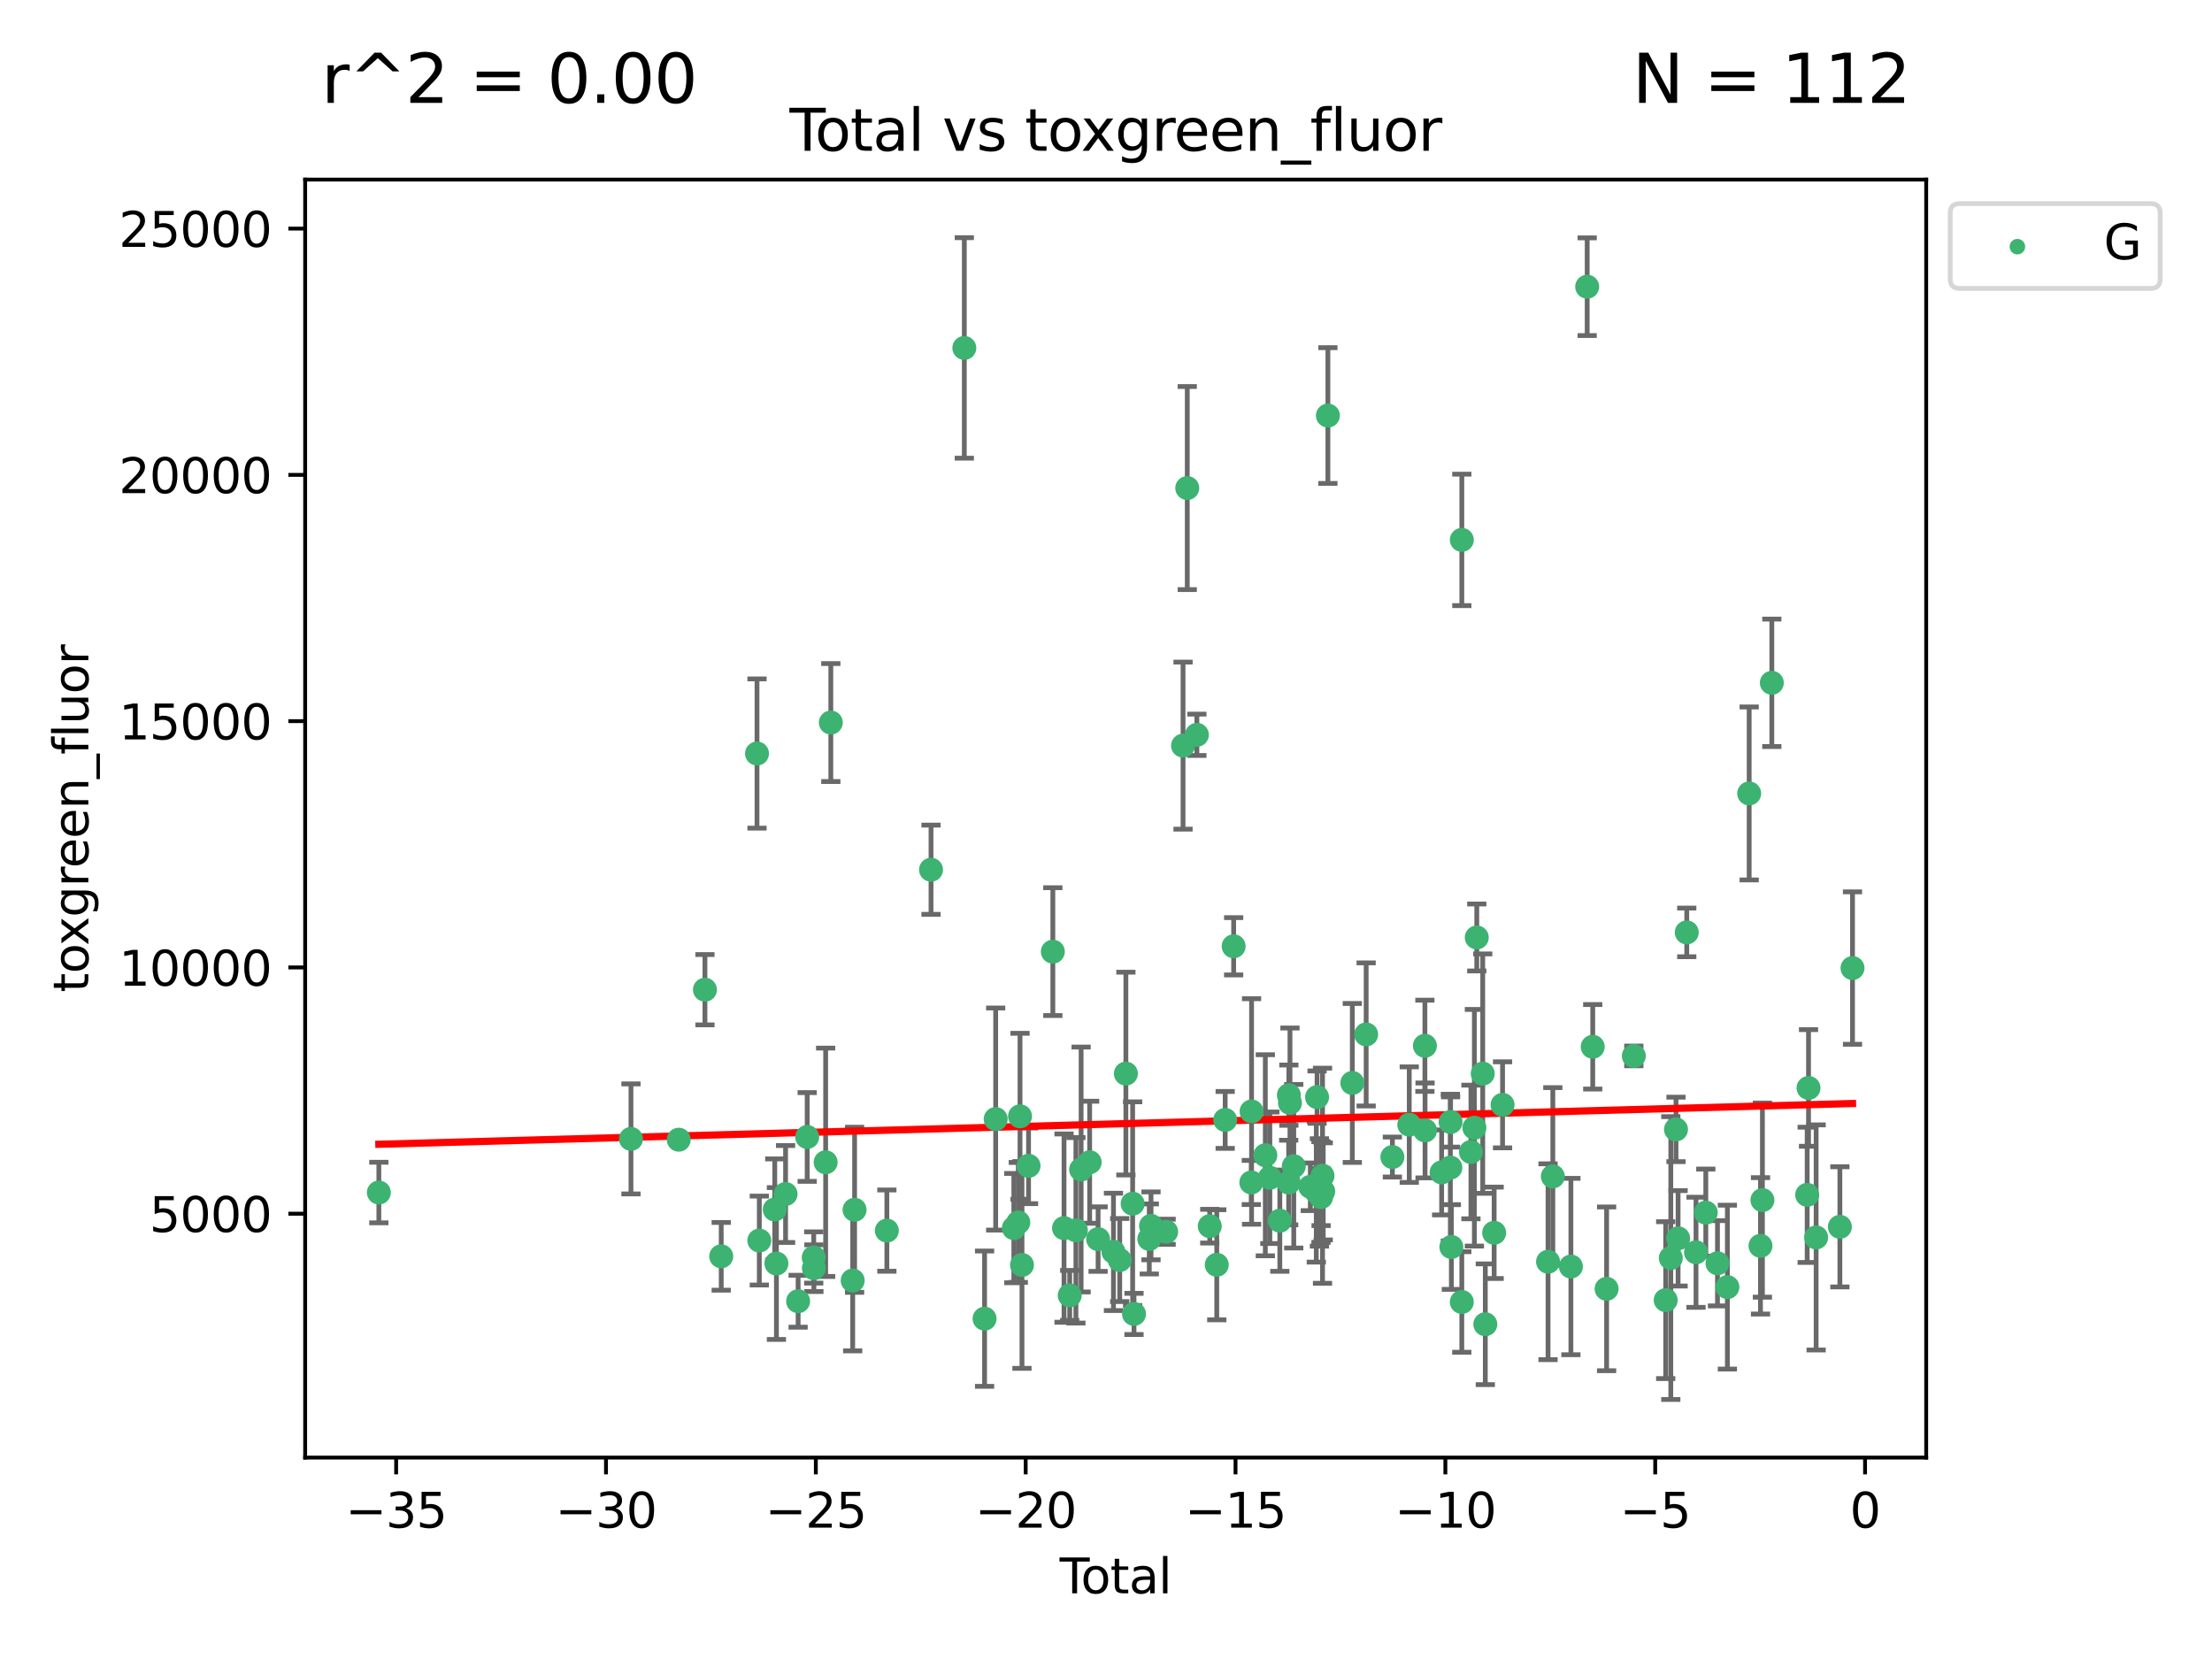 <?xml version="1.0" encoding="utf-8" standalone="no"?>
<!DOCTYPE svg PUBLIC "-//W3C//DTD SVG 1.1//EN"
  "http://www.w3.org/Graphics/SVG/1.1/DTD/svg11.dtd">
<svg xmlns:xlink="http://www.w3.org/1999/xlink" width="460.8pt" height="345.6pt" viewBox="0 0 460.8 345.6" xmlns="http://www.w3.org/2000/svg" version="1.1">
 <defs>
  <style type="text/css">*{stroke-linejoin: round; stroke-linecap: butt}</style>
 </defs>
 <g id="figure_1">
  <g id="patch_1">
   <path d="M 0 345.6 
L 460.8 345.6 
L 460.8 0 
L 0 0 
z
" style="fill: #ffffff"/>
  </g>
  <g id="axes_1">
   <g id="patch_2">
    <path d="M 63.571 303.64 
L 401.26 303.64 
L 401.26 37.411 
L 63.571 37.411 
z
" style="fill: #ffffff"/>
   </g>
   <g id="PathCollection_1">
    <defs>
     <path id="mc66675a3c1" d="M 0 1.118 
C 0.297 1.118 0.581 1 0.791 0.791 
C 1 0.581 1.118 0.297 1.118 0 
C 1.118 -0.297 1 -0.581 0.791 -0.791 
C 0.581 -1 0.297 -1.118 0 -1.118 
C -0.297 -1.118 -0.581 -1 -0.791 -0.791 
C -1 -0.581 -1.118 -0.297 -1.118 0 
C -1.118 0.297 -1 0.581 -0.791 0.791 
C -0.581 1 -0.297 1.118 0 1.118 
z
" style="stroke: #3cb371"/>
    </defs>
    <g clip-path="url(#pe855ead928)">
     <use xlink:href="#mc66675a3c1" x="78.921" y="248.425" style="fill: #3cb371; stroke: #3cb371"/>
     <use xlink:href="#mc66675a3c1" x="131.443" y="237.252" style="fill: #3cb371; stroke: #3cb371"/>
     <use xlink:href="#mc66675a3c1" x="141.394" y="237.419" style="fill: #3cb371; stroke: #3cb371"/>
     <use xlink:href="#mc66675a3c1" x="146.852" y="206.171" style="fill: #3cb371; stroke: #3cb371"/>
     <use xlink:href="#mc66675a3c1" x="150.243" y="261.713" style="fill: #3cb371; stroke: #3cb371"/>
     <use xlink:href="#mc66675a3c1" x="157.697" y="156.973" style="fill: #3cb371; stroke: #3cb371"/>
     <use xlink:href="#mc66675a3c1" x="158.179" y="258.43" style="fill: #3cb371; stroke: #3cb371"/>
     <use xlink:href="#mc66675a3c1" x="161.396" y="251.964" style="fill: #3cb371; stroke: #3cb371"/>
     <use xlink:href="#mc66675a3c1" x="161.744" y="263.217" style="fill: #3cb371; stroke: #3cb371"/>
     <use xlink:href="#mc66675a3c1" x="163.65" y="248.732" style="fill: #3cb371; stroke: #3cb371"/>
     <use xlink:href="#mc66675a3c1" x="166.262" y="271.068" style="fill: #3cb371; stroke: #3cb371"/>
     <use xlink:href="#mc66675a3c1" x="168.152" y="236.855" style="fill: #3cb371; stroke: #3cb371"/>
     <use xlink:href="#mc66675a3c1" x="169.515" y="261.956" style="fill: #3cb371; stroke: #3cb371"/>
     <use xlink:href="#mc66675a3c1" x="169.552" y="264.184" style="fill: #3cb371; stroke: #3cb371"/>
     <use xlink:href="#mc66675a3c1" x="171.998" y="242.127" style="fill: #3cb371; stroke: #3cb371"/>
     <use xlink:href="#mc66675a3c1" x="173.076" y="150.518" style="fill: #3cb371; stroke: #3cb371"/>
     <use xlink:href="#mc66675a3c1" x="177.633" y="266.755" style="fill: #3cb371; stroke: #3cb371"/>
     <use xlink:href="#mc66675a3c1" x="178.028" y="252.017" style="fill: #3cb371; stroke: #3cb371"/>
     <use xlink:href="#mc66675a3c1" x="184.749" y="256.355" style="fill: #3cb371; stroke: #3cb371"/>
     <use xlink:href="#mc66675a3c1" x="193.95" y="181.179" style="fill: #3cb371; stroke: #3cb371"/>
     <use xlink:href="#mc66675a3c1" x="200.884" y="72.481" style="fill: #3cb371; stroke: #3cb371"/>
     <use xlink:href="#mc66675a3c1" x="205.105" y="274.703" style="fill: #3cb371; stroke: #3cb371"/>
     <use xlink:href="#mc66675a3c1" x="207.419" y="233.116" style="fill: #3cb371; stroke: #3cb371"/>
     <use xlink:href="#mc66675a3c1" x="211.202" y="255.836" style="fill: #3cb371; stroke: #3cb371"/>
     <use xlink:href="#mc66675a3c1" x="212.13" y="254.65" style="fill: #3cb371; stroke: #3cb371"/>
     <use xlink:href="#mc66675a3c1" x="212.49" y="232.545" style="fill: #3cb371; stroke: #3cb371"/>
     <use xlink:href="#mc66675a3c1" x="212.896" y="263.514" style="fill: #3cb371; stroke: #3cb371"/>
     <use xlink:href="#mc66675a3c1" x="214.265" y="242.861" style="fill: #3cb371; stroke: #3cb371"/>
     <use xlink:href="#mc66675a3c1" x="219.325" y="198.246" style="fill: #3cb371; stroke: #3cb371"/>
     <use xlink:href="#mc66675a3c1" x="221.656" y="255.837" style="fill: #3cb371; stroke: #3cb371"/>
     <use xlink:href="#mc66675a3c1" x="222.842" y="269.854" style="fill: #3cb371; stroke: #3cb371"/>
     <use xlink:href="#mc66675a3c1" x="224.13" y="256.296" style="fill: #3cb371; stroke: #3cb371"/>
     <use xlink:href="#mc66675a3c1" x="225.216" y="243.632" style="fill: #3cb371; stroke: #3cb371"/>
     <use xlink:href="#mc66675a3c1" x="226.995" y="242.116" style="fill: #3cb371; stroke: #3cb371"/>
     <use xlink:href="#mc66675a3c1" x="228.755" y="258.131" style="fill: #3cb371; stroke: #3cb371"/>
     <use xlink:href="#mc66675a3c1" x="231.955" y="260.788" style="fill: #3cb371; stroke: #3cb371"/>
     <use xlink:href="#mc66675a3c1" x="233.256" y="262.489" style="fill: #3cb371; stroke: #3cb371"/>
     <use xlink:href="#mc66675a3c1" x="234.542" y="223.651" style="fill: #3cb371; stroke: #3cb371"/>
     <use xlink:href="#mc66675a3c1" x="235.951" y="250.746" style="fill: #3cb371; stroke: #3cb371"/>
     <use xlink:href="#mc66675a3c1" x="236.233" y="273.717" style="fill: #3cb371; stroke: #3cb371"/>
     <use xlink:href="#mc66675a3c1" x="239.419" y="258.096" style="fill: #3cb371; stroke: #3cb371"/>
     <use xlink:href="#mc66675a3c1" x="239.777" y="255.37" style="fill: #3cb371; stroke: #3cb371"/>
     <use xlink:href="#mc66675a3c1" x="242.927" y="256.595" style="fill: #3cb371; stroke: #3cb371"/>
     <use xlink:href="#mc66675a3c1" x="246.45" y="155.327" style="fill: #3cb371; stroke: #3cb371"/>
     <use xlink:href="#mc66675a3c1" x="247.327" y="101.67" style="fill: #3cb371; stroke: #3cb371"/>
     <use xlink:href="#mc66675a3c1" x="249.331" y="153.073" style="fill: #3cb371; stroke: #3cb371"/>
     <use xlink:href="#mc66675a3c1" x="252.015" y="255.433" style="fill: #3cb371; stroke: #3cb371"/>
     <use xlink:href="#mc66675a3c1" x="253.473" y="263.478" style="fill: #3cb371; stroke: #3cb371"/>
     <use xlink:href="#mc66675a3c1" x="255.228" y="233.302" style="fill: #3cb371; stroke: #3cb371"/>
     <use xlink:href="#mc66675a3c1" x="256.992" y="197.127" style="fill: #3cb371; stroke: #3cb371"/>
     <use xlink:href="#mc66675a3c1" x="260.674" y="246.328" style="fill: #3cb371; stroke: #3cb371"/>
     <use xlink:href="#mc66675a3c1" x="260.725" y="231.54" style="fill: #3cb371; stroke: #3cb371"/>
     <use xlink:href="#mc66675a3c1" x="263.59" y="240.659" style="fill: #3cb371; stroke: #3cb371"/>
     <use xlink:href="#mc66675a3c1" x="264.531" y="245.349" style="fill: #3cb371; stroke: #3cb371"/>
     <use xlink:href="#mc66675a3c1" x="266.611" y="254.29" style="fill: #3cb371; stroke: #3cb371"/>
     <use xlink:href="#mc66675a3c1" x="268.454" y="246.342" style="fill: #3cb371; stroke: #3cb371"/>
     <use xlink:href="#mc66675a3c1" x="268.495" y="228.142" style="fill: #3cb371; stroke: #3cb371"/>
     <use xlink:href="#mc66675a3c1" x="268.724" y="229.751" style="fill: #3cb371; stroke: #3cb371"/>
     <use xlink:href="#mc66675a3c1" x="269.513" y="242.947" style="fill: #3cb371; stroke: #3cb371"/>
     <use xlink:href="#mc66675a3c1" x="272.967" y="247.232" style="fill: #3cb371; stroke: #3cb371"/>
     <use xlink:href="#mc66675a3c1" x="274.207" y="248.252" style="fill: #3cb371; stroke: #3cb371"/>
     <use xlink:href="#mc66675a3c1" x="274.369" y="228.553" style="fill: #3cb371; stroke: #3cb371"/>
     <use xlink:href="#mc66675a3c1" x="274.862" y="248.396" style="fill: #3cb371; stroke: #3cb371"/>
     <use xlink:href="#mc66675a3c1" x="275.184" y="248.319" style="fill: #3cb371; stroke: #3cb371"/>
     <use xlink:href="#mc66675a3c1" x="275.21" y="249.379" style="fill: #3cb371; stroke: #3cb371"/>
     <use xlink:href="#mc66675a3c1" x="275.506" y="244.923" style="fill: #3cb371; stroke: #3cb371"/>
     <use xlink:href="#mc66675a3c1" x="275.652" y="248.186" style="fill: #3cb371; stroke: #3cb371"/>
     <use xlink:href="#mc66675a3c1" x="276.624" y="86.567" style="fill: #3cb371; stroke: #3cb371"/>
     <use xlink:href="#mc66675a3c1" x="281.711" y="225.598" style="fill: #3cb371; stroke: #3cb371"/>
     <use xlink:href="#mc66675a3c1" x="284.595" y="215.489" style="fill: #3cb371; stroke: #3cb371"/>
     <use xlink:href="#mc66675a3c1" x="290.059" y="241.032" style="fill: #3cb371; stroke: #3cb371"/>
     <use xlink:href="#mc66675a3c1" x="293.574" y="234.284" style="fill: #3cb371; stroke: #3cb371"/>
     <use xlink:href="#mc66675a3c1" x="296.833" y="217.857" style="fill: #3cb371; stroke: #3cb371"/>
     <use xlink:href="#mc66675a3c1" x="296.866" y="235.491" style="fill: #3cb371; stroke: #3cb371"/>
     <use xlink:href="#mc66675a3c1" x="300.32" y="244.236" style="fill: #3cb371; stroke: #3cb371"/>
     <use xlink:href="#mc66675a3c1" x="302.137" y="243.229" style="fill: #3cb371; stroke: #3cb371"/>
     <use xlink:href="#mc66675a3c1" x="302.182" y="233.729" style="fill: #3cb371; stroke: #3cb371"/>
     <use xlink:href="#mc66675a3c1" x="302.346" y="259.774" style="fill: #3cb371; stroke: #3cb371"/>
     <use xlink:href="#mc66675a3c1" x="304.519" y="271.225" style="fill: #3cb371; stroke: #3cb371"/>
     <use xlink:href="#mc66675a3c1" x="304.524" y="112.467" style="fill: #3cb371; stroke: #3cb371"/>
     <use xlink:href="#mc66675a3c1" x="306.425" y="239.981" style="fill: #3cb371; stroke: #3cb371"/>
     <use xlink:href="#mc66675a3c1" x="307.142" y="234.932" style="fill: #3cb371; stroke: #3cb371"/>
     <use xlink:href="#mc66675a3c1" x="307.64" y="195.293" style="fill: #3cb371; stroke: #3cb371"/>
     <use xlink:href="#mc66675a3c1" x="308.879" y="223.656" style="fill: #3cb371; stroke: #3cb371"/>
     <use xlink:href="#mc66675a3c1" x="309.418" y="275.866" style="fill: #3cb371; stroke: #3cb371"/>
     <use xlink:href="#mc66675a3c1" x="311.259" y="256.814" style="fill: #3cb371; stroke: #3cb371"/>
     <use xlink:href="#mc66675a3c1" x="313.01" y="230.159" style="fill: #3cb371; stroke: #3cb371"/>
     <use xlink:href="#mc66675a3c1" x="322.485" y="262.84" style="fill: #3cb371; stroke: #3cb371"/>
     <use xlink:href="#mc66675a3c1" x="323.482" y="245.072" style="fill: #3cb371; stroke: #3cb371"/>
     <use xlink:href="#mc66675a3c1" x="327.249" y="263.842" style="fill: #3cb371; stroke: #3cb371"/>
     <use xlink:href="#mc66675a3c1" x="330.639" y="59.725" style="fill: #3cb371; stroke: #3cb371"/>
     <use xlink:href="#mc66675a3c1" x="331.796" y="218.064" style="fill: #3cb371; stroke: #3cb371"/>
     <use xlink:href="#mc66675a3c1" x="334.685" y="268.487" style="fill: #3cb371; stroke: #3cb371"/>
     <use xlink:href="#mc66675a3c1" x="340.354" y="219.972" style="fill: #3cb371; stroke: #3cb371"/>
     <use xlink:href="#mc66675a3c1" x="346.996" y="270.842" style="fill: #3cb371; stroke: #3cb371"/>
     <use xlink:href="#mc66675a3c1" x="348.058" y="262.078" style="fill: #3cb371; stroke: #3cb371"/>
     <use xlink:href="#mc66675a3c1" x="349.14" y="235.279" style="fill: #3cb371; stroke: #3cb371"/>
     <use xlink:href="#mc66675a3c1" x="349.578" y="257.967" style="fill: #3cb371; stroke: #3cb371"/>
     <use xlink:href="#mc66675a3c1" x="351.382" y="194.238" style="fill: #3cb371; stroke: #3cb371"/>
     <use xlink:href="#mc66675a3c1" x="353.31" y="260.874" style="fill: #3cb371; stroke: #3cb371"/>
     <use xlink:href="#mc66675a3c1" x="355.35" y="252.61" style="fill: #3cb371; stroke: #3cb371"/>
     <use xlink:href="#mc66675a3c1" x="357.784" y="263.164" style="fill: #3cb371; stroke: #3cb371"/>
     <use xlink:href="#mc66675a3c1" x="359.846" y="268.129" style="fill: #3cb371; stroke: #3cb371"/>
     <use xlink:href="#mc66675a3c1" x="364.385" y="165.288" style="fill: #3cb371; stroke: #3cb371"/>
     <use xlink:href="#mc66675a3c1" x="366.743" y="259.53" style="fill: #3cb371; stroke: #3cb371"/>
     <use xlink:href="#mc66675a3c1" x="367.143" y="250.002" style="fill: #3cb371; stroke: #3cb371"/>
     <use xlink:href="#mc66675a3c1" x="369.104" y="142.242" style="fill: #3cb371; stroke: #3cb371"/>
     <use xlink:href="#mc66675a3c1" x="376.468" y="248.907" style="fill: #3cb371; stroke: #3cb371"/>
     <use xlink:href="#mc66675a3c1" x="376.749" y="226.641" style="fill: #3cb371; stroke: #3cb371"/>
     <use xlink:href="#mc66675a3c1" x="378.334" y="257.781" style="fill: #3cb371; stroke: #3cb371"/>
     <use xlink:href="#mc66675a3c1" x="383.282" y="255.575" style="fill: #3cb371; stroke: #3cb371"/>
     <use xlink:href="#mc66675a3c1" x="385.911" y="201.663" style="fill: #3cb371; stroke: #3cb371"/>
    </g>
   </g>
   <g id="matplotlib.axis_1">
    <g id="xtick_1">
     <g id="line2d_1">
      <defs>
       <path id="m662d2026c0" d="M 0 0 
L 0 3.5 
" style="stroke: #000000; stroke-width: 0.8"/>
      </defs>
      <g>
       <use xlink:href="#m662d2026c0" x="82.525" y="303.64" style="stroke: #000000; stroke-width: 0.8"/>
      </g>
     </g>
     <g id="text_1">
      <!-- −35 -->
      <g transform="translate(71.972 318.238)scale(0.1 -0.1)">
       <defs>
        <path id="DejaVuSans-2212" d="M 678 2272 
L 4684 2272 
L 4684 1741 
L 678 1741 
L 678 2272 
z
" transform="scale(0.016)"/>
        <path id="DejaVuSans-33" d="M 2597 2516 
Q 3050 2419 3304 2112 
Q 3559 1806 3559 1356 
Q 3559 666 3084 287 
Q 2609 -91 1734 -91 
Q 1441 -91 1130 -33 
Q 819 25 488 141 
L 488 750 
Q 750 597 1062 519 
Q 1375 441 1716 441 
Q 2309 441 2620 675 
Q 2931 909 2931 1356 
Q 2931 1769 2642 2001 
Q 2353 2234 1838 2234 
L 1294 2234 
L 1294 2753 
L 1863 2753 
Q 2328 2753 2575 2939 
Q 2822 3125 2822 3475 
Q 2822 3834 2567 4026 
Q 2313 4219 1838 4219 
Q 1578 4219 1281 4162 
Q 984 4106 628 3988 
L 628 4550 
Q 988 4650 1302 4700 
Q 1616 4750 1894 4750 
Q 2613 4750 3031 4423 
Q 3450 4097 3450 3541 
Q 3450 3153 3228 2886 
Q 3006 2619 2597 2516 
z
" transform="scale(0.016)"/>
        <path id="DejaVuSans-35" d="M 691 4666 
L 3169 4666 
L 3169 4134 
L 1269 4134 
L 1269 2991 
Q 1406 3038 1543 3061 
Q 1681 3084 1819 3084 
Q 2600 3084 3056 2656 
Q 3513 2228 3513 1497 
Q 3513 744 3044 326 
Q 2575 -91 1722 -91 
Q 1428 -91 1123 -41 
Q 819 9 494 109 
L 494 744 
Q 775 591 1075 516 
Q 1375 441 1709 441 
Q 2250 441 2565 725 
Q 2881 1009 2881 1497 
Q 2881 1984 2565 2268 
Q 2250 2553 1709 2553 
Q 1456 2553 1204 2497 
Q 953 2441 691 2322 
L 691 4666 
z
" transform="scale(0.016)"/>
       </defs>
       <use xlink:href="#DejaVuSans-2212"/>
       <use xlink:href="#DejaVuSans-33" x="83.789"/>
       <use xlink:href="#DejaVuSans-35" x="147.412"/>
      </g>
     </g>
    </g>
    <g id="xtick_2">
     <g id="line2d_2">
      <g>
       <use xlink:href="#m662d2026c0" x="126.239" y="303.64" style="stroke: #000000; stroke-width: 0.8"/>
      </g>
     </g>
     <g id="text_2">
      <!-- −30 -->
      <g transform="translate(115.687 318.238)scale(0.1 -0.1)">
       <defs>
        <path id="DejaVuSans-30" d="M 2034 4250 
Q 1547 4250 1301 3770 
Q 1056 3291 1056 2328 
Q 1056 1369 1301 889 
Q 1547 409 2034 409 
Q 2525 409 2770 889 
Q 3016 1369 3016 2328 
Q 3016 3291 2770 3770 
Q 2525 4250 2034 4250 
z
M 2034 4750 
Q 2819 4750 3233 4129 
Q 3647 3509 3647 2328 
Q 3647 1150 3233 529 
Q 2819 -91 2034 -91 
Q 1250 -91 836 529 
Q 422 1150 422 2328 
Q 422 3509 836 4129 
Q 1250 4750 2034 4750 
z
" transform="scale(0.016)"/>
       </defs>
       <use xlink:href="#DejaVuSans-2212"/>
       <use xlink:href="#DejaVuSans-33" x="83.789"/>
       <use xlink:href="#DejaVuSans-30" x="147.412"/>
      </g>
     </g>
    </g>
    <g id="xtick_3">
     <g id="line2d_3">
      <g>
       <use xlink:href="#m662d2026c0" x="169.953" y="303.64" style="stroke: #000000; stroke-width: 0.8"/>
      </g>
     </g>
     <g id="text_3">
      <!-- −25 -->
      <g transform="translate(159.401 318.238)scale(0.1 -0.1)">
       <defs>
        <path id="DejaVuSans-32" d="M 1228 531 
L 3431 531 
L 3431 0 
L 469 0 
L 469 531 
Q 828 903 1448 1529 
Q 2069 2156 2228 2338 
Q 2531 2678 2651 2914 
Q 2772 3150 2772 3378 
Q 2772 3750 2511 3984 
Q 2250 4219 1831 4219 
Q 1534 4219 1204 4116 
Q 875 4013 500 3803 
L 500 4441 
Q 881 4594 1212 4672 
Q 1544 4750 1819 4750 
Q 2544 4750 2975 4387 
Q 3406 4025 3406 3419 
Q 3406 3131 3298 2873 
Q 3191 2616 2906 2266 
Q 2828 2175 2409 1742 
Q 1991 1309 1228 531 
z
" transform="scale(0.016)"/>
       </defs>
       <use xlink:href="#DejaVuSans-2212"/>
       <use xlink:href="#DejaVuSans-32" x="83.789"/>
       <use xlink:href="#DejaVuSans-35" x="147.412"/>
      </g>
     </g>
    </g>
    <g id="xtick_4">
     <g id="line2d_4">
      <g>
       <use xlink:href="#m662d2026c0" x="213.668" y="303.64" style="stroke: #000000; stroke-width: 0.8"/>
      </g>
     </g>
     <g id="text_4">
      <!-- −20 -->
      <g transform="translate(203.116 318.238)scale(0.1 -0.1)">
       <use xlink:href="#DejaVuSans-2212"/>
       <use xlink:href="#DejaVuSans-32" x="83.789"/>
       <use xlink:href="#DejaVuSans-30" x="147.412"/>
      </g>
     </g>
    </g>
    <g id="xtick_5">
     <g id="line2d_5">
      <g>
       <use xlink:href="#m662d2026c0" x="257.382" y="303.64" style="stroke: #000000; stroke-width: 0.8"/>
      </g>
     </g>
     <g id="text_5">
      <!-- −15 -->
      <g transform="translate(246.83 318.238)scale(0.1 -0.1)">
       <defs>
        <path id="DejaVuSans-31" d="M 794 531 
L 1825 531 
L 1825 4091 
L 703 3866 
L 703 4441 
L 1819 4666 
L 2450 4666 
L 2450 531 
L 3481 531 
L 3481 0 
L 794 0 
L 794 531 
z
" transform="scale(0.016)"/>
       </defs>
       <use xlink:href="#DejaVuSans-2212"/>
       <use xlink:href="#DejaVuSans-31" x="83.789"/>
       <use xlink:href="#DejaVuSans-35" x="147.412"/>
      </g>
     </g>
    </g>
    <g id="xtick_6">
     <g id="line2d_6">
      <g>
       <use xlink:href="#m662d2026c0" x="301.097" y="303.64" style="stroke: #000000; stroke-width: 0.8"/>
      </g>
     </g>
     <g id="text_6">
      <!-- −10 -->
      <g transform="translate(290.545 318.238)scale(0.1 -0.1)">
       <use xlink:href="#DejaVuSans-2212"/>
       <use xlink:href="#DejaVuSans-31" x="83.789"/>
       <use xlink:href="#DejaVuSans-30" x="147.412"/>
      </g>
     </g>
    </g>
    <g id="xtick_7">
     <g id="line2d_7">
      <g>
       <use xlink:href="#m662d2026c0" x="344.811" y="303.64" style="stroke: #000000; stroke-width: 0.8"/>
      </g>
     </g>
     <g id="text_7">
      <!-- −5 -->
      <g transform="translate(337.44 318.238)scale(0.1 -0.1)">
       <use xlink:href="#DejaVuSans-2212"/>
       <use xlink:href="#DejaVuSans-35" x="83.789"/>
      </g>
     </g>
    </g>
    <g id="xtick_8">
     <g id="line2d_8">
      <g>
       <use xlink:href="#m662d2026c0" x="388.526" y="303.64" style="stroke: #000000; stroke-width: 0.8"/>
      </g>
     </g>
     <g id="text_8">
      <!-- 0 -->
      <g transform="translate(385.345 318.238)scale(0.1 -0.1)">
       <use xlink:href="#DejaVuSans-30"/>
      </g>
     </g>
    </g>
    <g id="text_9">
     <!-- Total -->
     <g transform="translate(220.739 331.917)scale(0.1 -0.1)">
      <defs>
       <path id="DejaVuSans-54" d="M -19 4666 
L 3928 4666 
L 3928 4134 
L 2272 4134 
L 2272 0 
L 1638 0 
L 1638 4134 
L -19 4134 
L -19 4666 
z
" transform="scale(0.016)"/>
       <path id="DejaVuSans-6f" d="M 1959 3097 
Q 1497 3097 1228 2736 
Q 959 2375 959 1747 
Q 959 1119 1226 758 
Q 1494 397 1959 397 
Q 2419 397 2687 759 
Q 2956 1122 2956 1747 
Q 2956 2369 2687 2733 
Q 2419 3097 1959 3097 
z
M 1959 3584 
Q 2709 3584 3137 3096 
Q 3566 2609 3566 1747 
Q 3566 888 3137 398 
Q 2709 -91 1959 -91 
Q 1206 -91 779 398 
Q 353 888 353 1747 
Q 353 2609 779 3096 
Q 1206 3584 1959 3584 
z
" transform="scale(0.016)"/>
       <path id="DejaVuSans-74" d="M 1172 4494 
L 1172 3500 
L 2356 3500 
L 2356 3053 
L 1172 3053 
L 1172 1153 
Q 1172 725 1289 603 
Q 1406 481 1766 481 
L 2356 481 
L 2356 0 
L 1766 0 
Q 1100 0 847 248 
Q 594 497 594 1153 
L 594 3053 
L 172 3053 
L 172 3500 
L 594 3500 
L 594 4494 
L 1172 4494 
z
" transform="scale(0.016)"/>
       <path id="DejaVuSans-61" d="M 2194 1759 
Q 1497 1759 1228 1600 
Q 959 1441 959 1056 
Q 959 750 1161 570 
Q 1363 391 1709 391 
Q 2188 391 2477 730 
Q 2766 1069 2766 1631 
L 2766 1759 
L 2194 1759 
z
M 3341 1997 
L 3341 0 
L 2766 0 
L 2766 531 
Q 2569 213 2275 61 
Q 1981 -91 1556 -91 
Q 1019 -91 701 211 
Q 384 513 384 1019 
Q 384 1609 779 1909 
Q 1175 2209 1959 2209 
L 2766 2209 
L 2766 2266 
Q 2766 2663 2505 2880 
Q 2244 3097 1772 3097 
Q 1472 3097 1187 3025 
Q 903 2953 641 2809 
L 641 3341 
Q 956 3463 1253 3523 
Q 1550 3584 1831 3584 
Q 2591 3584 2966 3190 
Q 3341 2797 3341 1997 
z
" transform="scale(0.016)"/>
       <path id="DejaVuSans-6c" d="M 603 4863 
L 1178 4863 
L 1178 0 
L 603 0 
L 603 4863 
z
" transform="scale(0.016)"/>
      </defs>
      <use xlink:href="#DejaVuSans-54"/>
      <use xlink:href="#DejaVuSans-6f" x="44.084"/>
      <use xlink:href="#DejaVuSans-74" x="105.266"/>
      <use xlink:href="#DejaVuSans-61" x="144.475"/>
      <use xlink:href="#DejaVuSans-6c" x="205.754"/>
     </g>
    </g>
   </g>
   <g id="matplotlib.axis_2">
    <g id="ytick_1">
     <g id="line2d_9">
      <defs>
       <path id="m3058fb1f14" d="M 0 0 
L -3.5 0 
" style="stroke: #000000; stroke-width: 0.8"/>
      </defs>
      <g>
       <use xlink:href="#m3058fb1f14" x="63.571" y="252.839" style="stroke: #000000; stroke-width: 0.8"/>
      </g>
     </g>
     <g id="text_10">
      <!-- 5000 -->
      <g transform="translate(31.121 256.638)scale(0.1 -0.1)">
       <use xlink:href="#DejaVuSans-35"/>
       <use xlink:href="#DejaVuSans-30" x="63.623"/>
       <use xlink:href="#DejaVuSans-30" x="127.246"/>
       <use xlink:href="#DejaVuSans-30" x="190.869"/>
      </g>
     </g>
    </g>
    <g id="ytick_2">
     <g id="line2d_10">
      <g>
       <use xlink:href="#m3058fb1f14" x="63.571" y="201.535" style="stroke: #000000; stroke-width: 0.8"/>
      </g>
     </g>
     <g id="text_11">
      <!-- 10000 -->
      <g transform="translate(24.759 205.334)scale(0.1 -0.1)">
       <use xlink:href="#DejaVuSans-31"/>
       <use xlink:href="#DejaVuSans-30" x="63.623"/>
       <use xlink:href="#DejaVuSans-30" x="127.246"/>
       <use xlink:href="#DejaVuSans-30" x="190.869"/>
       <use xlink:href="#DejaVuSans-30" x="254.492"/>
      </g>
     </g>
    </g>
    <g id="ytick_3">
     <g id="line2d_11">
      <g>
       <use xlink:href="#m3058fb1f14" x="63.571" y="150.23" style="stroke: #000000; stroke-width: 0.8"/>
      </g>
     </g>
     <g id="text_12">
      <!-- 15000 -->
      <g transform="translate(24.759 154.03)scale(0.1 -0.1)">
       <use xlink:href="#DejaVuSans-31"/>
       <use xlink:href="#DejaVuSans-35" x="63.623"/>
       <use xlink:href="#DejaVuSans-30" x="127.246"/>
       <use xlink:href="#DejaVuSans-30" x="190.869"/>
       <use xlink:href="#DejaVuSans-30" x="254.492"/>
      </g>
     </g>
    </g>
    <g id="ytick_4">
     <g id="line2d_12">
      <g>
       <use xlink:href="#m3058fb1f14" x="63.571" y="98.926" style="stroke: #000000; stroke-width: 0.8"/>
      </g>
     </g>
     <g id="text_13">
      <!-- 20000 -->
      <g transform="translate(24.759 102.725)scale(0.1 -0.1)">
       <use xlink:href="#DejaVuSans-32"/>
       <use xlink:href="#DejaVuSans-30" x="63.623"/>
       <use xlink:href="#DejaVuSans-30" x="127.246"/>
       <use xlink:href="#DejaVuSans-30" x="190.869"/>
       <use xlink:href="#DejaVuSans-30" x="254.492"/>
      </g>
     </g>
    </g>
    <g id="ytick_5">
     <g id="line2d_13">
      <g>
       <use xlink:href="#m3058fb1f14" x="63.571" y="47.622" style="stroke: #000000; stroke-width: 0.8"/>
      </g>
     </g>
     <g id="text_14">
      <!-- 25000 -->
      <g transform="translate(24.759 51.421)scale(0.1 -0.1)">
       <use xlink:href="#DejaVuSans-32"/>
       <use xlink:href="#DejaVuSans-35" x="63.623"/>
       <use xlink:href="#DejaVuSans-30" x="127.246"/>
       <use xlink:href="#DejaVuSans-30" x="190.869"/>
       <use xlink:href="#DejaVuSans-30" x="254.492"/>
      </g>
     </g>
    </g>
    <g id="text_15">
     <!-- toxgreen_fluor -->
     <g transform="translate(18.401 206.72)rotate(-90)scale(0.1 -0.1)">
      <defs>
       <path id="DejaVuSans-78" d="M 3513 3500 
L 2247 1797 
L 3578 0 
L 2900 0 
L 1881 1375 
L 863 0 
L 184 0 
L 1544 1831 
L 300 3500 
L 978 3500 
L 1906 2253 
L 2834 3500 
L 3513 3500 
z
" transform="scale(0.016)"/>
       <path id="DejaVuSans-67" d="M 2906 1791 
Q 2906 2416 2648 2759 
Q 2391 3103 1925 3103 
Q 1463 3103 1205 2759 
Q 947 2416 947 1791 
Q 947 1169 1205 825 
Q 1463 481 1925 481 
Q 2391 481 2648 825 
Q 2906 1169 2906 1791 
z
M 3481 434 
Q 3481 -459 3084 -895 
Q 2688 -1331 1869 -1331 
Q 1566 -1331 1297 -1286 
Q 1028 -1241 775 -1147 
L 775 -588 
Q 1028 -725 1275 -790 
Q 1522 -856 1778 -856 
Q 2344 -856 2625 -561 
Q 2906 -266 2906 331 
L 2906 616 
Q 2728 306 2450 153 
Q 2172 0 1784 0 
Q 1141 0 747 490 
Q 353 981 353 1791 
Q 353 2603 747 3093 
Q 1141 3584 1784 3584 
Q 2172 3584 2450 3431 
Q 2728 3278 2906 2969 
L 2906 3500 
L 3481 3500 
L 3481 434 
z
" transform="scale(0.016)"/>
       <path id="DejaVuSans-72" d="M 2631 2963 
Q 2534 3019 2420 3045 
Q 2306 3072 2169 3072 
Q 1681 3072 1420 2755 
Q 1159 2438 1159 1844 
L 1159 0 
L 581 0 
L 581 3500 
L 1159 3500 
L 1159 2956 
Q 1341 3275 1631 3429 
Q 1922 3584 2338 3584 
Q 2397 3584 2469 3576 
Q 2541 3569 2628 3553 
L 2631 2963 
z
" transform="scale(0.016)"/>
       <path id="DejaVuSans-65" d="M 3597 1894 
L 3597 1613 
L 953 1613 
Q 991 1019 1311 708 
Q 1631 397 2203 397 
Q 2534 397 2845 478 
Q 3156 559 3463 722 
L 3463 178 
Q 3153 47 2828 -22 
Q 2503 -91 2169 -91 
Q 1331 -91 842 396 
Q 353 884 353 1716 
Q 353 2575 817 3079 
Q 1281 3584 2069 3584 
Q 2775 3584 3186 3129 
Q 3597 2675 3597 1894 
z
M 3022 2063 
Q 3016 2534 2758 2815 
Q 2500 3097 2075 3097 
Q 1594 3097 1305 2825 
Q 1016 2553 972 2059 
L 3022 2063 
z
" transform="scale(0.016)"/>
       <path id="DejaVuSans-6e" d="M 3513 2113 
L 3513 0 
L 2938 0 
L 2938 2094 
Q 2938 2591 2744 2837 
Q 2550 3084 2163 3084 
Q 1697 3084 1428 2787 
Q 1159 2491 1159 1978 
L 1159 0 
L 581 0 
L 581 3500 
L 1159 3500 
L 1159 2956 
Q 1366 3272 1645 3428 
Q 1925 3584 2291 3584 
Q 2894 3584 3203 3211 
Q 3513 2838 3513 2113 
z
" transform="scale(0.016)"/>
       <path id="DejaVuSans-5f" d="M 3263 -1063 
L 3263 -1509 
L -63 -1509 
L -63 -1063 
L 3263 -1063 
z
" transform="scale(0.016)"/>
       <path id="DejaVuSans-66" d="M 2375 4863 
L 2375 4384 
L 1825 4384 
Q 1516 4384 1395 4259 
Q 1275 4134 1275 3809 
L 1275 3500 
L 2222 3500 
L 2222 3053 
L 1275 3053 
L 1275 0 
L 697 0 
L 697 3053 
L 147 3053 
L 147 3500 
L 697 3500 
L 697 3744 
Q 697 4328 969 4595 
Q 1241 4863 1831 4863 
L 2375 4863 
z
" transform="scale(0.016)"/>
       <path id="DejaVuSans-75" d="M 544 1381 
L 544 3500 
L 1119 3500 
L 1119 1403 
Q 1119 906 1312 657 
Q 1506 409 1894 409 
Q 2359 409 2629 706 
Q 2900 1003 2900 1516 
L 2900 3500 
L 3475 3500 
L 3475 0 
L 2900 0 
L 2900 538 
Q 2691 219 2414 64 
Q 2138 -91 1772 -91 
Q 1169 -91 856 284 
Q 544 659 544 1381 
z
M 1991 3584 
L 1991 3584 
z
" transform="scale(0.016)"/>
      </defs>
      <use xlink:href="#DejaVuSans-74"/>
      <use xlink:href="#DejaVuSans-6f" x="39.209"/>
      <use xlink:href="#DejaVuSans-78" x="97.266"/>
      <use xlink:href="#DejaVuSans-67" x="156.445"/>
      <use xlink:href="#DejaVuSans-72" x="219.922"/>
      <use xlink:href="#DejaVuSans-65" x="258.785"/>
      <use xlink:href="#DejaVuSans-65" x="320.309"/>
      <use xlink:href="#DejaVuSans-6e" x="381.832"/>
      <use xlink:href="#DejaVuSans-5f" x="445.211"/>
      <use xlink:href="#DejaVuSans-66" x="495.211"/>
      <use xlink:href="#DejaVuSans-6c" x="530.416"/>
      <use xlink:href="#DejaVuSans-75" x="558.199"/>
      <use xlink:href="#DejaVuSans-6f" x="621.578"/>
      <use xlink:href="#DejaVuSans-72" x="682.76"/>
     </g>
    </g>
   </g>
   <g id="LineCollection_1">
    <path d="M 78.921 254.733 
L 78.921 242.116 
" clip-path="url(#pe855ead928)" style="fill: none; stroke: #696969"/>
    <path d="M 131.443 248.713 
L 131.443 225.791 
" clip-path="url(#pe855ead928)" style="fill: none; stroke: #696969"/>
    <path d="M 141.394 238.291 
L 141.394 236.547 
" clip-path="url(#pe855ead928)" style="fill: none; stroke: #696969"/>
    <path d="M 146.852 213.496 
L 146.852 198.847 
" clip-path="url(#pe855ead928)" style="fill: none; stroke: #696969"/>
    <path d="M 150.243 268.766 
L 150.243 254.66 
" clip-path="url(#pe855ead928)" style="fill: none; stroke: #696969"/>
    <path d="M 157.697 172.518 
L 157.697 141.428 
" clip-path="url(#pe855ead928)" style="fill: none; stroke: #696969"/>
    <path d="M 158.179 267.688 
L 158.179 249.172 
" clip-path="url(#pe855ead928)" style="fill: none; stroke: #696969"/>
    <path d="M 161.396 262.506 
L 161.396 241.422 
" clip-path="url(#pe855ead928)" style="fill: none; stroke: #696969"/>
    <path d="M 161.744 279.032 
L 161.744 247.402 
" clip-path="url(#pe855ead928)" style="fill: none; stroke: #696969"/>
    <path d="M 163.65 258.83 
L 163.65 238.635 
" clip-path="url(#pe855ead928)" style="fill: none; stroke: #696969"/>
    <path d="M 166.262 276.479 
L 166.262 265.657 
" clip-path="url(#pe855ead928)" style="fill: none; stroke: #696969"/>
    <path d="M 168.152 246.099 
L 168.152 227.611 
" clip-path="url(#pe855ead928)" style="fill: none; stroke: #696969"/>
    <path d="M 169.515 267.293 
L 169.515 256.618 
" clip-path="url(#pe855ead928)" style="fill: none; stroke: #696969"/>
    <path d="M 169.552 269.044 
L 169.552 259.324 
" clip-path="url(#pe855ead928)" style="fill: none; stroke: #696969"/>
    <path d="M 171.998 265.914 
L 171.998 218.34 
" clip-path="url(#pe855ead928)" style="fill: none; stroke: #696969"/>
    <path d="M 173.076 162.805 
L 173.076 138.232 
" clip-path="url(#pe855ead928)" style="fill: none; stroke: #696969"/>
    <path d="M 177.633 281.408 
L 177.633 252.102 
" clip-path="url(#pe855ead928)" style="fill: none; stroke: #696969"/>
    <path d="M 178.028 269.217 
L 178.028 234.816 
" clip-path="url(#pe855ead928)" style="fill: none; stroke: #696969"/>
    <path d="M 184.749 264.817 
L 184.749 247.893 
" clip-path="url(#pe855ead928)" style="fill: none; stroke: #696969"/>
    <path d="M 193.95 190.476 
L 193.95 171.883 
" clip-path="url(#pe855ead928)" style="fill: none; stroke: #696969"/>
    <path d="M 200.884 95.45 
L 200.884 49.513 
" clip-path="url(#pe855ead928)" style="fill: none; stroke: #696969"/>
    <path d="M 205.105 288.799 
L 205.105 260.608 
" clip-path="url(#pe855ead928)" style="fill: none; stroke: #696969"/>
    <path d="M 207.419 256.248 
L 207.419 209.985 
" clip-path="url(#pe855ead928)" style="fill: none; stroke: #696969"/>
    <path d="M 211.202 267.219 
L 211.202 244.452 
" clip-path="url(#pe855ead928)" style="fill: none; stroke: #696969"/>
    <path d="M 212.13 267.139 
L 212.13 242.161 
" clip-path="url(#pe855ead928)" style="fill: none; stroke: #696969"/>
    <path d="M 212.49 249.835 
L 212.49 215.255 
" clip-path="url(#pe855ead928)" style="fill: none; stroke: #696969"/>
    <path d="M 212.896 285.054 
L 212.896 241.973 
" clip-path="url(#pe855ead928)" style="fill: none; stroke: #696969"/>
    <path d="M 214.265 250.74 
L 214.265 234.983 
" clip-path="url(#pe855ead928)" style="fill: none; stroke: #696969"/>
    <path d="M 219.325 211.56 
L 219.325 184.931 
" clip-path="url(#pe855ead928)" style="fill: none; stroke: #696969"/>
    <path d="M 221.656 275.447 
L 221.656 236.226 
" clip-path="url(#pe855ead928)" style="fill: none; stroke: #696969"/>
    <path d="M 222.842 275.053 
L 222.842 264.654 
" clip-path="url(#pe855ead928)" style="fill: none; stroke: #696969"/>
    <path d="M 224.13 275.617 
L 224.13 236.975 
" clip-path="url(#pe855ead928)" style="fill: none; stroke: #696969"/>
    <path d="M 225.216 269.141 
L 225.216 218.122 
" clip-path="url(#pe855ead928)" style="fill: none; stroke: #696969"/>
    <path d="M 226.995 254.827 
L 226.995 229.406 
" clip-path="url(#pe855ead928)" style="fill: none; stroke: #696969"/>
    <path d="M 228.755 264.849 
L 228.755 251.414 
" clip-path="url(#pe855ead928)" style="fill: none; stroke: #696969"/>
    <path d="M 231.955 273.01 
L 231.955 248.566 
" clip-path="url(#pe855ead928)" style="fill: none; stroke: #696969"/>
    <path d="M 233.256 271.138 
L 233.256 253.84 
" clip-path="url(#pe855ead928)" style="fill: none; stroke: #696969"/>
    <path d="M 234.542 244.775 
L 234.542 202.526 
" clip-path="url(#pe855ead928)" style="fill: none; stroke: #696969"/>
    <path d="M 235.951 271.96 
L 235.951 229.532 
" clip-path="url(#pe855ead928)" style="fill: none; stroke: #696969"/>
    <path d="M 236.233 278.006 
L 236.233 269.428 
" clip-path="url(#pe855ead928)" style="fill: none; stroke: #696969"/>
    <path d="M 239.419 265.386 
L 239.419 250.805 
" clip-path="url(#pe855ead928)" style="fill: none; stroke: #696969"/>
    <path d="M 239.777 262.443 
L 239.777 248.297 
" clip-path="url(#pe855ead928)" style="fill: none; stroke: #696969"/>
    <path d="M 242.927 259.214 
L 242.927 253.976 
" clip-path="url(#pe855ead928)" style="fill: none; stroke: #696969"/>
    <path d="M 246.45 172.723 
L 246.45 137.93 
" clip-path="url(#pe855ead928)" style="fill: none; stroke: #696969"/>
    <path d="M 247.327 122.822 
L 247.327 80.518 
" clip-path="url(#pe855ead928)" style="fill: none; stroke: #696969"/>
    <path d="M 249.331 157.379 
L 249.331 148.768 
" clip-path="url(#pe855ead928)" style="fill: none; stroke: #696969"/>
    <path d="M 252.015 258.946 
L 252.015 251.919 
" clip-path="url(#pe855ead928)" style="fill: none; stroke: #696969"/>
    <path d="M 253.473 274.945 
L 253.473 252.01 
" clip-path="url(#pe855ead928)" style="fill: none; stroke: #696969"/>
    <path d="M 255.228 239.227 
L 255.228 227.376 
" clip-path="url(#pe855ead928)" style="fill: none; stroke: #696969"/>
    <path d="M 256.992 203.096 
L 256.992 191.158 
" clip-path="url(#pe855ead928)" style="fill: none; stroke: #696969"/>
    <path d="M 260.674 250.927 
L 260.674 241.729 
" clip-path="url(#pe855ead928)" style="fill: none; stroke: #696969"/>
    <path d="M 260.725 255.032 
L 260.725 208.049 
" clip-path="url(#pe855ead928)" style="fill: none; stroke: #696969"/>
    <path d="M 263.59 261.607 
L 263.59 219.712 
" clip-path="url(#pe855ead928)" style="fill: none; stroke: #696969"/>
    <path d="M 264.531 259.046 
L 264.531 231.652 
" clip-path="url(#pe855ead928)" style="fill: none; stroke: #696969"/>
    <path d="M 266.611 264.833 
L 266.611 243.746 
" clip-path="url(#pe855ead928)" style="fill: none; stroke: #696969"/>
    <path d="M 268.454 255.151 
L 268.454 237.534 
" clip-path="url(#pe855ead928)" style="fill: none; stroke: #696969"/>
    <path d="M 268.495 234.422 
L 268.495 221.862 
" clip-path="url(#pe855ead928)" style="fill: none; stroke: #696969"/>
    <path d="M 268.724 245.347 
L 268.724 214.154 
" clip-path="url(#pe855ead928)" style="fill: none; stroke: #696969"/>
    <path d="M 269.513 259.984 
L 269.513 225.911 
" clip-path="url(#pe855ead928)" style="fill: none; stroke: #696969"/>
    <path d="M 272.967 252.194 
L 272.967 242.27 
" clip-path="url(#pe855ead928)" style="fill: none; stroke: #696969"/>
    <path d="M 274.207 262.917 
L 274.207 233.587 
" clip-path="url(#pe855ead928)" style="fill: none; stroke: #696969"/>
    <path d="M 274.369 234.006 
L 274.369 223.099 
" clip-path="url(#pe855ead928)" style="fill: none; stroke: #696969"/>
    <path d="M 274.862 259.582 
L 274.862 237.21 
" clip-path="url(#pe855ead928)" style="fill: none; stroke: #696969"/>
    <path d="M 275.184 258.809 
L 275.184 237.829 
" clip-path="url(#pe855ead928)" style="fill: none; stroke: #696969"/>
    <path d="M 275.21 255.315 
L 275.21 243.443 
" clip-path="url(#pe855ead928)" style="fill: none; stroke: #696969"/>
    <path d="M 275.506 267.331 
L 275.506 222.515 
" clip-path="url(#pe855ead928)" style="fill: none; stroke: #696969"/>
    <path d="M 275.652 258.301 
L 275.652 238.071 
" clip-path="url(#pe855ead928)" style="fill: none; stroke: #696969"/>
    <path d="M 276.624 100.71 
L 276.624 72.424 
" clip-path="url(#pe855ead928)" style="fill: none; stroke: #696969"/>
    <path d="M 281.711 242.153 
L 281.711 209.043 
" clip-path="url(#pe855ead928)" style="fill: none; stroke: #696969"/>
    <path d="M 284.595 230.395 
L 284.595 200.584 
" clip-path="url(#pe855ead928)" style="fill: none; stroke: #696969"/>
    <path d="M 290.059 245.196 
L 290.059 236.868 
" clip-path="url(#pe855ead928)" style="fill: none; stroke: #696969"/>
    <path d="M 293.574 246.318 
L 293.574 222.249 
" clip-path="url(#pe855ead928)" style="fill: none; stroke: #696969"/>
    <path d="M 296.833 227.36 
L 296.833 208.354 
" clip-path="url(#pe855ead928)" style="fill: none; stroke: #696969"/>
    <path d="M 296.866 245.374 
L 296.866 225.609 
" clip-path="url(#pe855ead928)" style="fill: none; stroke: #696969"/>
    <path d="M 300.32 253.093 
L 300.32 235.38 
" clip-path="url(#pe855ead928)" style="fill: none; stroke: #696969"/>
    <path d="M 302.137 258.506 
L 302.137 227.952 
" clip-path="url(#pe855ead928)" style="fill: none; stroke: #696969"/>
    <path d="M 302.182 238.958 
L 302.182 228.501 
" clip-path="url(#pe855ead928)" style="fill: none; stroke: #696969"/>
    <path d="M 302.346 268.597 
L 302.346 250.95 
" clip-path="url(#pe855ead928)" style="fill: none; stroke: #696969"/>
    <path d="M 304.519 281.697 
L 304.519 260.754 
" clip-path="url(#pe855ead928)" style="fill: none; stroke: #696969"/>
    <path d="M 304.524 126.16 
L 304.524 98.774 
" clip-path="url(#pe855ead928)" style="fill: none; stroke: #696969"/>
    <path d="M 306.425 253.903 
L 306.425 226.059 
" clip-path="url(#pe855ead928)" style="fill: none; stroke: #696969"/>
    <path d="M 307.142 259.58 
L 307.142 210.284 
" clip-path="url(#pe855ead928)" style="fill: none; stroke: #696969"/>
    <path d="M 307.64 202.267 
L 307.64 188.319 
" clip-path="url(#pe855ead928)" style="fill: none; stroke: #696969"/>
    <path d="M 308.879 248.595 
L 308.879 198.716 
" clip-path="url(#pe855ead928)" style="fill: none; stroke: #696969"/>
    <path d="M 309.418 288.443 
L 309.418 263.289 
" clip-path="url(#pe855ead928)" style="fill: none; stroke: #696969"/>
    <path d="M 311.259 266.334 
L 311.259 247.294 
" clip-path="url(#pe855ead928)" style="fill: none; stroke: #696969"/>
    <path d="M 313.01 239.119 
L 313.01 221.198 
" clip-path="url(#pe855ead928)" style="fill: none; stroke: #696969"/>
    <path d="M 322.485 283.238 
L 322.485 242.441 
" clip-path="url(#pe855ead928)" style="fill: none; stroke: #696969"/>
    <path d="M 323.482 263.575 
L 323.482 226.569 
" clip-path="url(#pe855ead928)" style="fill: none; stroke: #696969"/>
    <path d="M 327.249 282.216 
L 327.249 245.468 
" clip-path="url(#pe855ead928)" style="fill: none; stroke: #696969"/>
    <path d="M 330.639 69.9 
L 330.639 49.549 
" clip-path="url(#pe855ead928)" style="fill: none; stroke: #696969"/>
    <path d="M 331.796 226.863 
L 331.796 209.265 
" clip-path="url(#pe855ead928)" style="fill: none; stroke: #696969"/>
    <path d="M 334.685 285.54 
L 334.685 251.435 
" clip-path="url(#pe855ead928)" style="fill: none; stroke: #696969"/>
    <path d="M 340.354 222.029 
L 340.354 217.915 
" clip-path="url(#pe855ead928)" style="fill: none; stroke: #696969"/>
    <path d="M 346.996 287.184 
L 346.996 254.5 
" clip-path="url(#pe855ead928)" style="fill: none; stroke: #696969"/>
    <path d="M 348.058 291.539 
L 348.058 232.618 
" clip-path="url(#pe855ead928)" style="fill: none; stroke: #696969"/>
    <path d="M 349.14 241.998 
L 349.14 228.56 
" clip-path="url(#pe855ead928)" style="fill: none; stroke: #696969"/>
    <path d="M 349.578 267.904 
L 349.578 248.03 
" clip-path="url(#pe855ead928)" style="fill: none; stroke: #696969"/>
    <path d="M 351.382 199.306 
L 351.382 189.169 
" clip-path="url(#pe855ead928)" style="fill: none; stroke: #696969"/>
    <path d="M 353.31 272.344 
L 353.31 249.403 
" clip-path="url(#pe855ead928)" style="fill: none; stroke: #696969"/>
    <path d="M 355.35 261.684 
L 355.35 243.536 
" clip-path="url(#pe855ead928)" style="fill: none; stroke: #696969"/>
    <path d="M 357.784 272.043 
L 357.784 254.285 
" clip-path="url(#pe855ead928)" style="fill: none; stroke: #696969"/>
    <path d="M 359.846 285.2 
L 359.846 251.059 
" clip-path="url(#pe855ead928)" style="fill: none; stroke: #696969"/>
    <path d="M 364.385 183.306 
L 364.385 147.271 
" clip-path="url(#pe855ead928)" style="fill: none; stroke: #696969"/>
    <path d="M 366.743 273.738 
L 366.743 245.323 
" clip-path="url(#pe855ead928)" style="fill: none; stroke: #696969"/>
    <path d="M 367.143 270.227 
L 367.143 229.777 
" clip-path="url(#pe855ead928)" style="fill: none; stroke: #696969"/>
    <path d="M 369.104 155.517 
L 369.104 128.968 
" clip-path="url(#pe855ead928)" style="fill: none; stroke: #696969"/>
    <path d="M 376.468 262.995 
L 376.468 234.82 
" clip-path="url(#pe855ead928)" style="fill: none; stroke: #696969"/>
    <path d="M 376.749 238.785 
L 376.749 214.497 
" clip-path="url(#pe855ead928)" style="fill: none; stroke: #696969"/>
    <path d="M 378.334 281.229 
L 378.334 234.333 
" clip-path="url(#pe855ead928)" style="fill: none; stroke: #696969"/>
    <path d="M 383.282 268.094 
L 383.282 243.057 
" clip-path="url(#pe855ead928)" style="fill: none; stroke: #696969"/>
    <path d="M 385.911 217.542 
L 385.911 185.785 
" clip-path="url(#pe855ead928)" style="fill: none; stroke: #696969"/>
   </g>
   <g id="line2d_14">
    <defs>
     <path id="ma4de43031e" d="M 2 0 
L -2 -0 
" style="stroke: #696969"/>
    </defs>
    <g clip-path="url(#pe855ead928)">
     <use xlink:href="#ma4de43031e" x="78.921" y="254.733" style="fill: #696969; stroke: #696969"/>
     <use xlink:href="#ma4de43031e" x="131.443" y="248.713" style="fill: #696969; stroke: #696969"/>
     <use xlink:href="#ma4de43031e" x="141.394" y="238.291" style="fill: #696969; stroke: #696969"/>
     <use xlink:href="#ma4de43031e" x="146.852" y="213.496" style="fill: #696969; stroke: #696969"/>
     <use xlink:href="#ma4de43031e" x="150.243" y="268.766" style="fill: #696969; stroke: #696969"/>
     <use xlink:href="#ma4de43031e" x="157.697" y="172.518" style="fill: #696969; stroke: #696969"/>
     <use xlink:href="#ma4de43031e" x="158.179" y="267.688" style="fill: #696969; stroke: #696969"/>
     <use xlink:href="#ma4de43031e" x="161.396" y="262.506" style="fill: #696969; stroke: #696969"/>
     <use xlink:href="#ma4de43031e" x="161.744" y="279.032" style="fill: #696969; stroke: #696969"/>
     <use xlink:href="#ma4de43031e" x="163.65" y="258.83" style="fill: #696969; stroke: #696969"/>
     <use xlink:href="#ma4de43031e" x="166.262" y="276.479" style="fill: #696969; stroke: #696969"/>
     <use xlink:href="#ma4de43031e" x="168.152" y="246.099" style="fill: #696969; stroke: #696969"/>
     <use xlink:href="#ma4de43031e" x="169.515" y="267.293" style="fill: #696969; stroke: #696969"/>
     <use xlink:href="#ma4de43031e" x="169.552" y="269.044" style="fill: #696969; stroke: #696969"/>
     <use xlink:href="#ma4de43031e" x="171.998" y="265.914" style="fill: #696969; stroke: #696969"/>
     <use xlink:href="#ma4de43031e" x="173.076" y="162.805" style="fill: #696969; stroke: #696969"/>
     <use xlink:href="#ma4de43031e" x="177.633" y="281.408" style="fill: #696969; stroke: #696969"/>
     <use xlink:href="#ma4de43031e" x="178.028" y="269.217" style="fill: #696969; stroke: #696969"/>
     <use xlink:href="#ma4de43031e" x="184.749" y="264.817" style="fill: #696969; stroke: #696969"/>
     <use xlink:href="#ma4de43031e" x="193.95" y="190.476" style="fill: #696969; stroke: #696969"/>
     <use xlink:href="#ma4de43031e" x="200.884" y="95.45" style="fill: #696969; stroke: #696969"/>
     <use xlink:href="#ma4de43031e" x="205.105" y="288.799" style="fill: #696969; stroke: #696969"/>
     <use xlink:href="#ma4de43031e" x="207.419" y="256.248" style="fill: #696969; stroke: #696969"/>
     <use xlink:href="#ma4de43031e" x="211.202" y="267.219" style="fill: #696969; stroke: #696969"/>
     <use xlink:href="#ma4de43031e" x="212.13" y="267.139" style="fill: #696969; stroke: #696969"/>
     <use xlink:href="#ma4de43031e" x="212.49" y="249.835" style="fill: #696969; stroke: #696969"/>
     <use xlink:href="#ma4de43031e" x="212.896" y="285.054" style="fill: #696969; stroke: #696969"/>
     <use xlink:href="#ma4de43031e" x="214.265" y="250.74" style="fill: #696969; stroke: #696969"/>
     <use xlink:href="#ma4de43031e" x="219.325" y="211.56" style="fill: #696969; stroke: #696969"/>
     <use xlink:href="#ma4de43031e" x="221.656" y="275.447" style="fill: #696969; stroke: #696969"/>
     <use xlink:href="#ma4de43031e" x="222.842" y="275.053" style="fill: #696969; stroke: #696969"/>
     <use xlink:href="#ma4de43031e" x="224.13" y="275.617" style="fill: #696969; stroke: #696969"/>
     <use xlink:href="#ma4de43031e" x="225.216" y="269.141" style="fill: #696969; stroke: #696969"/>
     <use xlink:href="#ma4de43031e" x="226.995" y="254.827" style="fill: #696969; stroke: #696969"/>
     <use xlink:href="#ma4de43031e" x="228.755" y="264.849" style="fill: #696969; stroke: #696969"/>
     <use xlink:href="#ma4de43031e" x="231.955" y="273.01" style="fill: #696969; stroke: #696969"/>
     <use xlink:href="#ma4de43031e" x="233.256" y="271.138" style="fill: #696969; stroke: #696969"/>
     <use xlink:href="#ma4de43031e" x="234.542" y="244.775" style="fill: #696969; stroke: #696969"/>
     <use xlink:href="#ma4de43031e" x="235.951" y="271.96" style="fill: #696969; stroke: #696969"/>
     <use xlink:href="#ma4de43031e" x="236.233" y="278.006" style="fill: #696969; stroke: #696969"/>
     <use xlink:href="#ma4de43031e" x="239.419" y="265.386" style="fill: #696969; stroke: #696969"/>
     <use xlink:href="#ma4de43031e" x="239.777" y="262.443" style="fill: #696969; stroke: #696969"/>
     <use xlink:href="#ma4de43031e" x="242.927" y="259.214" style="fill: #696969; stroke: #696969"/>
     <use xlink:href="#ma4de43031e" x="246.45" y="172.723" style="fill: #696969; stroke: #696969"/>
     <use xlink:href="#ma4de43031e" x="247.327" y="122.822" style="fill: #696969; stroke: #696969"/>
     <use xlink:href="#ma4de43031e" x="249.331" y="157.379" style="fill: #696969; stroke: #696969"/>
     <use xlink:href="#ma4de43031e" x="252.015" y="258.946" style="fill: #696969; stroke: #696969"/>
     <use xlink:href="#ma4de43031e" x="253.473" y="274.945" style="fill: #696969; stroke: #696969"/>
     <use xlink:href="#ma4de43031e" x="255.228" y="239.227" style="fill: #696969; stroke: #696969"/>
     <use xlink:href="#ma4de43031e" x="256.992" y="203.096" style="fill: #696969; stroke: #696969"/>
     <use xlink:href="#ma4de43031e" x="260.674" y="250.927" style="fill: #696969; stroke: #696969"/>
     <use xlink:href="#ma4de43031e" x="260.725" y="255.032" style="fill: #696969; stroke: #696969"/>
     <use xlink:href="#ma4de43031e" x="263.59" y="261.607" style="fill: #696969; stroke: #696969"/>
     <use xlink:href="#ma4de43031e" x="264.531" y="259.046" style="fill: #696969; stroke: #696969"/>
     <use xlink:href="#ma4de43031e" x="266.611" y="264.833" style="fill: #696969; stroke: #696969"/>
     <use xlink:href="#ma4de43031e" x="268.454" y="255.151" style="fill: #696969; stroke: #696969"/>
     <use xlink:href="#ma4de43031e" x="268.495" y="234.422" style="fill: #696969; stroke: #696969"/>
     <use xlink:href="#ma4de43031e" x="268.724" y="245.347" style="fill: #696969; stroke: #696969"/>
     <use xlink:href="#ma4de43031e" x="269.513" y="259.984" style="fill: #696969; stroke: #696969"/>
     <use xlink:href="#ma4de43031e" x="272.967" y="252.194" style="fill: #696969; stroke: #696969"/>
     <use xlink:href="#ma4de43031e" x="274.207" y="262.917" style="fill: #696969; stroke: #696969"/>
     <use xlink:href="#ma4de43031e" x="274.369" y="234.006" style="fill: #696969; stroke: #696969"/>
     <use xlink:href="#ma4de43031e" x="274.862" y="259.582" style="fill: #696969; stroke: #696969"/>
     <use xlink:href="#ma4de43031e" x="275.184" y="258.809" style="fill: #696969; stroke: #696969"/>
     <use xlink:href="#ma4de43031e" x="275.21" y="255.315" style="fill: #696969; stroke: #696969"/>
     <use xlink:href="#ma4de43031e" x="275.506" y="267.331" style="fill: #696969; stroke: #696969"/>
     <use xlink:href="#ma4de43031e" x="275.652" y="258.301" style="fill: #696969; stroke: #696969"/>
     <use xlink:href="#ma4de43031e" x="276.624" y="100.71" style="fill: #696969; stroke: #696969"/>
     <use xlink:href="#ma4de43031e" x="281.711" y="242.153" style="fill: #696969; stroke: #696969"/>
     <use xlink:href="#ma4de43031e" x="284.595" y="230.395" style="fill: #696969; stroke: #696969"/>
     <use xlink:href="#ma4de43031e" x="290.059" y="245.196" style="fill: #696969; stroke: #696969"/>
     <use xlink:href="#ma4de43031e" x="293.574" y="246.318" style="fill: #696969; stroke: #696969"/>
     <use xlink:href="#ma4de43031e" x="296.833" y="227.36" style="fill: #696969; stroke: #696969"/>
     <use xlink:href="#ma4de43031e" x="296.866" y="245.374" style="fill: #696969; stroke: #696969"/>
     <use xlink:href="#ma4de43031e" x="300.32" y="253.093" style="fill: #696969; stroke: #696969"/>
     <use xlink:href="#ma4de43031e" x="302.137" y="258.506" style="fill: #696969; stroke: #696969"/>
     <use xlink:href="#ma4de43031e" x="302.182" y="238.958" style="fill: #696969; stroke: #696969"/>
     <use xlink:href="#ma4de43031e" x="302.346" y="268.597" style="fill: #696969; stroke: #696969"/>
     <use xlink:href="#ma4de43031e" x="304.519" y="281.697" style="fill: #696969; stroke: #696969"/>
     <use xlink:href="#ma4de43031e" x="304.524" y="126.16" style="fill: #696969; stroke: #696969"/>
     <use xlink:href="#ma4de43031e" x="306.425" y="253.903" style="fill: #696969; stroke: #696969"/>
     <use xlink:href="#ma4de43031e" x="307.142" y="259.58" style="fill: #696969; stroke: #696969"/>
     <use xlink:href="#ma4de43031e" x="307.64" y="202.267" style="fill: #696969; stroke: #696969"/>
     <use xlink:href="#ma4de43031e" x="308.879" y="248.595" style="fill: #696969; stroke: #696969"/>
     <use xlink:href="#ma4de43031e" x="309.418" y="288.443" style="fill: #696969; stroke: #696969"/>
     <use xlink:href="#ma4de43031e" x="311.259" y="266.334" style="fill: #696969; stroke: #696969"/>
     <use xlink:href="#ma4de43031e" x="313.01" y="239.119" style="fill: #696969; stroke: #696969"/>
     <use xlink:href="#ma4de43031e" x="322.485" y="283.238" style="fill: #696969; stroke: #696969"/>
     <use xlink:href="#ma4de43031e" x="323.482" y="263.575" style="fill: #696969; stroke: #696969"/>
     <use xlink:href="#ma4de43031e" x="327.249" y="282.216" style="fill: #696969; stroke: #696969"/>
     <use xlink:href="#ma4de43031e" x="330.639" y="69.9" style="fill: #696969; stroke: #696969"/>
     <use xlink:href="#ma4de43031e" x="331.796" y="226.863" style="fill: #696969; stroke: #696969"/>
     <use xlink:href="#ma4de43031e" x="334.685" y="285.54" style="fill: #696969; stroke: #696969"/>
     <use xlink:href="#ma4de43031e" x="340.354" y="222.029" style="fill: #696969; stroke: #696969"/>
     <use xlink:href="#ma4de43031e" x="346.996" y="287.184" style="fill: #696969; stroke: #696969"/>
     <use xlink:href="#ma4de43031e" x="348.058" y="291.539" style="fill: #696969; stroke: #696969"/>
     <use xlink:href="#ma4de43031e" x="349.14" y="241.998" style="fill: #696969; stroke: #696969"/>
     <use xlink:href="#ma4de43031e" x="349.578" y="267.904" style="fill: #696969; stroke: #696969"/>
     <use xlink:href="#ma4de43031e" x="351.382" y="199.306" style="fill: #696969; stroke: #696969"/>
     <use xlink:href="#ma4de43031e" x="353.31" y="272.344" style="fill: #696969; stroke: #696969"/>
     <use xlink:href="#ma4de43031e" x="355.35" y="261.684" style="fill: #696969; stroke: #696969"/>
     <use xlink:href="#ma4de43031e" x="357.784" y="272.043" style="fill: #696969; stroke: #696969"/>
     <use xlink:href="#ma4de43031e" x="359.846" y="285.2" style="fill: #696969; stroke: #696969"/>
     <use xlink:href="#ma4de43031e" x="364.385" y="183.306" style="fill: #696969; stroke: #696969"/>
     <use xlink:href="#ma4de43031e" x="366.743" y="273.738" style="fill: #696969; stroke: #696969"/>
     <use xlink:href="#ma4de43031e" x="367.143" y="270.227" style="fill: #696969; stroke: #696969"/>
     <use xlink:href="#ma4de43031e" x="369.104" y="155.517" style="fill: #696969; stroke: #696969"/>
     <use xlink:href="#ma4de43031e" x="376.468" y="262.995" style="fill: #696969; stroke: #696969"/>
     <use xlink:href="#ma4de43031e" x="376.749" y="238.785" style="fill: #696969; stroke: #696969"/>
     <use xlink:href="#ma4de43031e" x="378.334" y="281.229" style="fill: #696969; stroke: #696969"/>
     <use xlink:href="#ma4de43031e" x="383.282" y="268.094" style="fill: #696969; stroke: #696969"/>
     <use xlink:href="#ma4de43031e" x="385.911" y="217.542" style="fill: #696969; stroke: #696969"/>
    </g>
   </g>
   <g id="line2d_15">
    <g clip-path="url(#pe855ead928)">
     <use xlink:href="#ma4de43031e" x="78.921" y="242.116" style="fill: #696969; stroke: #696969"/>
     <use xlink:href="#ma4de43031e" x="131.443" y="225.791" style="fill: #696969; stroke: #696969"/>
     <use xlink:href="#ma4de43031e" x="141.394" y="236.547" style="fill: #696969; stroke: #696969"/>
     <use xlink:href="#ma4de43031e" x="146.852" y="198.847" style="fill: #696969; stroke: #696969"/>
     <use xlink:href="#ma4de43031e" x="150.243" y="254.66" style="fill: #696969; stroke: #696969"/>
     <use xlink:href="#ma4de43031e" x="157.697" y="141.428" style="fill: #696969; stroke: #696969"/>
     <use xlink:href="#ma4de43031e" x="158.179" y="249.172" style="fill: #696969; stroke: #696969"/>
     <use xlink:href="#ma4de43031e" x="161.396" y="241.422" style="fill: #696969; stroke: #696969"/>
     <use xlink:href="#ma4de43031e" x="161.744" y="247.402" style="fill: #696969; stroke: #696969"/>
     <use xlink:href="#ma4de43031e" x="163.65" y="238.635" style="fill: #696969; stroke: #696969"/>
     <use xlink:href="#ma4de43031e" x="166.262" y="265.657" style="fill: #696969; stroke: #696969"/>
     <use xlink:href="#ma4de43031e" x="168.152" y="227.611" style="fill: #696969; stroke: #696969"/>
     <use xlink:href="#ma4de43031e" x="169.515" y="256.618" style="fill: #696969; stroke: #696969"/>
     <use xlink:href="#ma4de43031e" x="169.552" y="259.324" style="fill: #696969; stroke: #696969"/>
     <use xlink:href="#ma4de43031e" x="171.998" y="218.34" style="fill: #696969; stroke: #696969"/>
     <use xlink:href="#ma4de43031e" x="173.076" y="138.232" style="fill: #696969; stroke: #696969"/>
     <use xlink:href="#ma4de43031e" x="177.633" y="252.102" style="fill: #696969; stroke: #696969"/>
     <use xlink:href="#ma4de43031e" x="178.028" y="234.816" style="fill: #696969; stroke: #696969"/>
     <use xlink:href="#ma4de43031e" x="184.749" y="247.893" style="fill: #696969; stroke: #696969"/>
     <use xlink:href="#ma4de43031e" x="193.95" y="171.883" style="fill: #696969; stroke: #696969"/>
     <use xlink:href="#ma4de43031e" x="200.884" y="49.513" style="fill: #696969; stroke: #696969"/>
     <use xlink:href="#ma4de43031e" x="205.105" y="260.608" style="fill: #696969; stroke: #696969"/>
     <use xlink:href="#ma4de43031e" x="207.419" y="209.985" style="fill: #696969; stroke: #696969"/>
     <use xlink:href="#ma4de43031e" x="211.202" y="244.452" style="fill: #696969; stroke: #696969"/>
     <use xlink:href="#ma4de43031e" x="212.13" y="242.161" style="fill: #696969; stroke: #696969"/>
     <use xlink:href="#ma4de43031e" x="212.49" y="215.255" style="fill: #696969; stroke: #696969"/>
     <use xlink:href="#ma4de43031e" x="212.896" y="241.973" style="fill: #696969; stroke: #696969"/>
     <use xlink:href="#ma4de43031e" x="214.265" y="234.983" style="fill: #696969; stroke: #696969"/>
     <use xlink:href="#ma4de43031e" x="219.325" y="184.931" style="fill: #696969; stroke: #696969"/>
     <use xlink:href="#ma4de43031e" x="221.656" y="236.226" style="fill: #696969; stroke: #696969"/>
     <use xlink:href="#ma4de43031e" x="222.842" y="264.654" style="fill: #696969; stroke: #696969"/>
     <use xlink:href="#ma4de43031e" x="224.13" y="236.975" style="fill: #696969; stroke: #696969"/>
     <use xlink:href="#ma4de43031e" x="225.216" y="218.122" style="fill: #696969; stroke: #696969"/>
     <use xlink:href="#ma4de43031e" x="226.995" y="229.406" style="fill: #696969; stroke: #696969"/>
     <use xlink:href="#ma4de43031e" x="228.755" y="251.414" style="fill: #696969; stroke: #696969"/>
     <use xlink:href="#ma4de43031e" x="231.955" y="248.566" style="fill: #696969; stroke: #696969"/>
     <use xlink:href="#ma4de43031e" x="233.256" y="253.84" style="fill: #696969; stroke: #696969"/>
     <use xlink:href="#ma4de43031e" x="234.542" y="202.526" style="fill: #696969; stroke: #696969"/>
     <use xlink:href="#ma4de43031e" x="235.951" y="229.532" style="fill: #696969; stroke: #696969"/>
     <use xlink:href="#ma4de43031e" x="236.233" y="269.428" style="fill: #696969; stroke: #696969"/>
     <use xlink:href="#ma4de43031e" x="239.419" y="250.805" style="fill: #696969; stroke: #696969"/>
     <use xlink:href="#ma4de43031e" x="239.777" y="248.297" style="fill: #696969; stroke: #696969"/>
     <use xlink:href="#ma4de43031e" x="242.927" y="253.976" style="fill: #696969; stroke: #696969"/>
     <use xlink:href="#ma4de43031e" x="246.45" y="137.93" style="fill: #696969; stroke: #696969"/>
     <use xlink:href="#ma4de43031e" x="247.327" y="80.518" style="fill: #696969; stroke: #696969"/>
     <use xlink:href="#ma4de43031e" x="249.331" y="148.768" style="fill: #696969; stroke: #696969"/>
     <use xlink:href="#ma4de43031e" x="252.015" y="251.919" style="fill: #696969; stroke: #696969"/>
     <use xlink:href="#ma4de43031e" x="253.473" y="252.01" style="fill: #696969; stroke: #696969"/>
     <use xlink:href="#ma4de43031e" x="255.228" y="227.376" style="fill: #696969; stroke: #696969"/>
     <use xlink:href="#ma4de43031e" x="256.992" y="191.158" style="fill: #696969; stroke: #696969"/>
     <use xlink:href="#ma4de43031e" x="260.674" y="241.729" style="fill: #696969; stroke: #696969"/>
     <use xlink:href="#ma4de43031e" x="260.725" y="208.049" style="fill: #696969; stroke: #696969"/>
     <use xlink:href="#ma4de43031e" x="263.59" y="219.712" style="fill: #696969; stroke: #696969"/>
     <use xlink:href="#ma4de43031e" x="264.531" y="231.652" style="fill: #696969; stroke: #696969"/>
     <use xlink:href="#ma4de43031e" x="266.611" y="243.746" style="fill: #696969; stroke: #696969"/>
     <use xlink:href="#ma4de43031e" x="268.454" y="237.534" style="fill: #696969; stroke: #696969"/>
     <use xlink:href="#ma4de43031e" x="268.495" y="221.862" style="fill: #696969; stroke: #696969"/>
     <use xlink:href="#ma4de43031e" x="268.724" y="214.154" style="fill: #696969; stroke: #696969"/>
     <use xlink:href="#ma4de43031e" x="269.513" y="225.911" style="fill: #696969; stroke: #696969"/>
     <use xlink:href="#ma4de43031e" x="272.967" y="242.27" style="fill: #696969; stroke: #696969"/>
     <use xlink:href="#ma4de43031e" x="274.207" y="233.587" style="fill: #696969; stroke: #696969"/>
     <use xlink:href="#ma4de43031e" x="274.369" y="223.099" style="fill: #696969; stroke: #696969"/>
     <use xlink:href="#ma4de43031e" x="274.862" y="237.21" style="fill: #696969; stroke: #696969"/>
     <use xlink:href="#ma4de43031e" x="275.184" y="237.829" style="fill: #696969; stroke: #696969"/>
     <use xlink:href="#ma4de43031e" x="275.21" y="243.443" style="fill: #696969; stroke: #696969"/>
     <use xlink:href="#ma4de43031e" x="275.506" y="222.515" style="fill: #696969; stroke: #696969"/>
     <use xlink:href="#ma4de43031e" x="275.652" y="238.071" style="fill: #696969; stroke: #696969"/>
     <use xlink:href="#ma4de43031e" x="276.624" y="72.424" style="fill: #696969; stroke: #696969"/>
     <use xlink:href="#ma4de43031e" x="281.711" y="209.043" style="fill: #696969; stroke: #696969"/>
     <use xlink:href="#ma4de43031e" x="284.595" y="200.584" style="fill: #696969; stroke: #696969"/>
     <use xlink:href="#ma4de43031e" x="290.059" y="236.868" style="fill: #696969; stroke: #696969"/>
     <use xlink:href="#ma4de43031e" x="293.574" y="222.249" style="fill: #696969; stroke: #696969"/>
     <use xlink:href="#ma4de43031e" x="296.833" y="208.354" style="fill: #696969; stroke: #696969"/>
     <use xlink:href="#ma4de43031e" x="296.866" y="225.609" style="fill: #696969; stroke: #696969"/>
     <use xlink:href="#ma4de43031e" x="300.32" y="235.38" style="fill: #696969; stroke: #696969"/>
     <use xlink:href="#ma4de43031e" x="302.137" y="227.952" style="fill: #696969; stroke: #696969"/>
     <use xlink:href="#ma4de43031e" x="302.182" y="228.501" style="fill: #696969; stroke: #696969"/>
     <use xlink:href="#ma4de43031e" x="302.346" y="250.95" style="fill: #696969; stroke: #696969"/>
     <use xlink:href="#ma4de43031e" x="304.519" y="260.754" style="fill: #696969; stroke: #696969"/>
     <use xlink:href="#ma4de43031e" x="304.524" y="98.774" style="fill: #696969; stroke: #696969"/>
     <use xlink:href="#ma4de43031e" x="306.425" y="226.059" style="fill: #696969; stroke: #696969"/>
     <use xlink:href="#ma4de43031e" x="307.142" y="210.284" style="fill: #696969; stroke: #696969"/>
     <use xlink:href="#ma4de43031e" x="307.64" y="188.319" style="fill: #696969; stroke: #696969"/>
     <use xlink:href="#ma4de43031e" x="308.879" y="198.716" style="fill: #696969; stroke: #696969"/>
     <use xlink:href="#ma4de43031e" x="309.418" y="263.289" style="fill: #696969; stroke: #696969"/>
     <use xlink:href="#ma4de43031e" x="311.259" y="247.294" style="fill: #696969; stroke: #696969"/>
     <use xlink:href="#ma4de43031e" x="313.01" y="221.198" style="fill: #696969; stroke: #696969"/>
     <use xlink:href="#ma4de43031e" x="322.485" y="242.441" style="fill: #696969; stroke: #696969"/>
     <use xlink:href="#ma4de43031e" x="323.482" y="226.569" style="fill: #696969; stroke: #696969"/>
     <use xlink:href="#ma4de43031e" x="327.249" y="245.468" style="fill: #696969; stroke: #696969"/>
     <use xlink:href="#ma4de43031e" x="330.639" y="49.549" style="fill: #696969; stroke: #696969"/>
     <use xlink:href="#ma4de43031e" x="331.796" y="209.265" style="fill: #696969; stroke: #696969"/>
     <use xlink:href="#ma4de43031e" x="334.685" y="251.435" style="fill: #696969; stroke: #696969"/>
     <use xlink:href="#ma4de43031e" x="340.354" y="217.915" style="fill: #696969; stroke: #696969"/>
     <use xlink:href="#ma4de43031e" x="346.996" y="254.5" style="fill: #696969; stroke: #696969"/>
     <use xlink:href="#ma4de43031e" x="348.058" y="232.618" style="fill: #696969; stroke: #696969"/>
     <use xlink:href="#ma4de43031e" x="349.14" y="228.56" style="fill: #696969; stroke: #696969"/>
     <use xlink:href="#ma4de43031e" x="349.578" y="248.03" style="fill: #696969; stroke: #696969"/>
     <use xlink:href="#ma4de43031e" x="351.382" y="189.169" style="fill: #696969; stroke: #696969"/>
     <use xlink:href="#ma4de43031e" x="353.31" y="249.403" style="fill: #696969; stroke: #696969"/>
     <use xlink:href="#ma4de43031e" x="355.35" y="243.536" style="fill: #696969; stroke: #696969"/>
     <use xlink:href="#ma4de43031e" x="357.784" y="254.285" style="fill: #696969; stroke: #696969"/>
     <use xlink:href="#ma4de43031e" x="359.846" y="251.059" style="fill: #696969; stroke: #696969"/>
     <use xlink:href="#ma4de43031e" x="364.385" y="147.271" style="fill: #696969; stroke: #696969"/>
     <use xlink:href="#ma4de43031e" x="366.743" y="245.323" style="fill: #696969; stroke: #696969"/>
     <use xlink:href="#ma4de43031e" x="367.143" y="229.777" style="fill: #696969; stroke: #696969"/>
     <use xlink:href="#ma4de43031e" x="369.104" y="128.968" style="fill: #696969; stroke: #696969"/>
     <use xlink:href="#ma4de43031e" x="376.468" y="234.82" style="fill: #696969; stroke: #696969"/>
     <use xlink:href="#ma4de43031e" x="376.749" y="214.497" style="fill: #696969; stroke: #696969"/>
     <use xlink:href="#ma4de43031e" x="378.334" y="234.333" style="fill: #696969; stroke: #696969"/>
     <use xlink:href="#ma4de43031e" x="383.282" y="243.057" style="fill: #696969; stroke: #696969"/>
     <use xlink:href="#ma4de43031e" x="385.911" y="185.785" style="fill: #696969; stroke: #696969"/>
    </g>
   </g>
   <g id="line2d_16">
    <path d="M 78.921 238.371 
L 131.443 236.919 
L 141.394 236.643 
L 146.852 236.493 
L 150.243 236.399 
L 157.697 236.193 
L 158.179 236.179 
L 161.396 236.09 
L 161.744 236.081 
L 163.65 236.028 
L 166.262 235.956 
L 168.152 235.904 
L 169.515 235.866 
L 169.552 235.865 
L 171.998 235.797 
L 173.076 235.768 
L 177.633 235.642 
L 178.028 235.631 
L 184.749 235.445 
L 193.95 235.19 
L 200.884 234.999 
L 205.105 234.882 
L 207.419 234.818 
L 211.202 234.713 
L 212.13 234.688 
L 212.49 234.678 
L 212.896 234.667 
L 214.265 234.629 
L 219.325 234.489 
L 221.656 234.424 
L 222.842 234.392 
L 224.13 234.356 
L 225.216 234.326 
L 226.995 234.277 
L 228.755 234.228 
L 231.955 234.14 
L 233.256 234.104 
L 234.542 234.068 
L 235.951 234.029 
L 236.233 234.021 
L 239.419 233.933 
L 239.777 233.923 
L 242.927 233.836 
L 246.45 233.739 
L 247.327 233.715 
L 249.331 233.659 
L 252.015 233.585 
L 253.473 233.545 
L 255.228 233.496 
L 256.992 233.447 
L 260.674 233.346 
L 260.725 233.344 
L 263.59 233.265 
L 264.531 233.239 
L 266.611 233.181 
L 268.454 233.131 
L 268.495 233.129 
L 268.724 233.123 
L 269.513 233.101 
L 272.967 233.006 
L 274.207 232.971 
L 274.369 232.967 
L 274.862 232.953 
L 275.184 232.944 
L 275.21 232.944 
L 275.506 232.936 
L 275.652 232.932 
L 276.624 232.905 
L 281.711 232.764 
L 284.595 232.684 
L 290.059 232.533 
L 293.574 232.436 
L 296.833 232.346 
L 296.866 232.345 
L 300.32 232.25 
L 302.137 232.199 
L 302.182 232.198 
L 302.346 232.193 
L 304.519 232.133 
L 304.524 232.133 
L 306.425 232.081 
L 307.142 232.061 
L 307.64 232.047 
L 308.879 232.013 
L 309.418 231.998 
L 311.259 231.947 
L 313.01 231.899 
L 322.485 231.637 
L 323.482 231.609 
L 327.249 231.505 
L 330.639 231.411 
L 331.796 231.379 
L 334.685 231.299 
L 340.354 231.143 
L 346.996 230.959 
L 348.058 230.93 
L 349.14 230.9 
L 349.578 230.888 
L 351.382 230.838 
L 353.31 230.784 
L 355.35 230.728 
L 357.784 230.661 
L 359.846 230.604 
L 364.385 230.478 
L 366.743 230.413 
L 367.143 230.402 
L 369.104 230.348 
L 376.468 230.144 
L 376.749 230.136 
L 378.334 230.093 
L 383.282 229.956 
L 385.911 229.883 
" clip-path="url(#pe855ead928)" style="fill: none; stroke: #ff0000; stroke-width: 1.5; stroke-linecap: square"/>
   </g>
   <g id="line2d_17">
    <defs>
     <path id="m41f4edb022" d="M 0 2 
C 0.53 2 1.039 1.789 1.414 1.414 
C 1.789 1.039 2 0.53 2 0 
C 2 -0.53 1.789 -1.039 1.414 -1.414 
C 1.039 -1.789 0.53 -2 0 -2 
C -0.53 -2 -1.039 -1.789 -1.414 -1.414 
C -1.789 -1.039 -2 -0.53 -2 0 
C -2 0.53 -1.789 1.039 -1.414 1.414 
C -1.039 1.789 -0.53 2 0 2 
z
" style="stroke: #3cb371"/>
    </defs>
    <g clip-path="url(#pe855ead928)">
     <use xlink:href="#m41f4edb022" x="78.921" y="248.425" style="fill: #3cb371; stroke: #3cb371"/>
     <use xlink:href="#m41f4edb022" x="131.443" y="237.252" style="fill: #3cb371; stroke: #3cb371"/>
     <use xlink:href="#m41f4edb022" x="141.394" y="237.419" style="fill: #3cb371; stroke: #3cb371"/>
     <use xlink:href="#m41f4edb022" x="146.852" y="206.171" style="fill: #3cb371; stroke: #3cb371"/>
     <use xlink:href="#m41f4edb022" x="150.243" y="261.713" style="fill: #3cb371; stroke: #3cb371"/>
     <use xlink:href="#m41f4edb022" x="157.697" y="156.973" style="fill: #3cb371; stroke: #3cb371"/>
     <use xlink:href="#m41f4edb022" x="158.179" y="258.43" style="fill: #3cb371; stroke: #3cb371"/>
     <use xlink:href="#m41f4edb022" x="161.396" y="251.964" style="fill: #3cb371; stroke: #3cb371"/>
     <use xlink:href="#m41f4edb022" x="161.744" y="263.217" style="fill: #3cb371; stroke: #3cb371"/>
     <use xlink:href="#m41f4edb022" x="163.65" y="248.732" style="fill: #3cb371; stroke: #3cb371"/>
     <use xlink:href="#m41f4edb022" x="166.262" y="271.068" style="fill: #3cb371; stroke: #3cb371"/>
     <use xlink:href="#m41f4edb022" x="168.152" y="236.855" style="fill: #3cb371; stroke: #3cb371"/>
     <use xlink:href="#m41f4edb022" x="169.515" y="261.956" style="fill: #3cb371; stroke: #3cb371"/>
     <use xlink:href="#m41f4edb022" x="169.552" y="264.184" style="fill: #3cb371; stroke: #3cb371"/>
     <use xlink:href="#m41f4edb022" x="171.998" y="242.127" style="fill: #3cb371; stroke: #3cb371"/>
     <use xlink:href="#m41f4edb022" x="173.076" y="150.518" style="fill: #3cb371; stroke: #3cb371"/>
     <use xlink:href="#m41f4edb022" x="177.633" y="266.755" style="fill: #3cb371; stroke: #3cb371"/>
     <use xlink:href="#m41f4edb022" x="178.028" y="252.017" style="fill: #3cb371; stroke: #3cb371"/>
     <use xlink:href="#m41f4edb022" x="184.749" y="256.355" style="fill: #3cb371; stroke: #3cb371"/>
     <use xlink:href="#m41f4edb022" x="193.95" y="181.179" style="fill: #3cb371; stroke: #3cb371"/>
     <use xlink:href="#m41f4edb022" x="200.884" y="72.481" style="fill: #3cb371; stroke: #3cb371"/>
     <use xlink:href="#m41f4edb022" x="205.105" y="274.703" style="fill: #3cb371; stroke: #3cb371"/>
     <use xlink:href="#m41f4edb022" x="207.419" y="233.116" style="fill: #3cb371; stroke: #3cb371"/>
     <use xlink:href="#m41f4edb022" x="211.202" y="255.836" style="fill: #3cb371; stroke: #3cb371"/>
     <use xlink:href="#m41f4edb022" x="212.13" y="254.65" style="fill: #3cb371; stroke: #3cb371"/>
     <use xlink:href="#m41f4edb022" x="212.49" y="232.545" style="fill: #3cb371; stroke: #3cb371"/>
     <use xlink:href="#m41f4edb022" x="212.896" y="263.514" style="fill: #3cb371; stroke: #3cb371"/>
     <use xlink:href="#m41f4edb022" x="214.265" y="242.861" style="fill: #3cb371; stroke: #3cb371"/>
     <use xlink:href="#m41f4edb022" x="219.325" y="198.246" style="fill: #3cb371; stroke: #3cb371"/>
     <use xlink:href="#m41f4edb022" x="221.656" y="255.837" style="fill: #3cb371; stroke: #3cb371"/>
     <use xlink:href="#m41f4edb022" x="222.842" y="269.854" style="fill: #3cb371; stroke: #3cb371"/>
     <use xlink:href="#m41f4edb022" x="224.13" y="256.296" style="fill: #3cb371; stroke: #3cb371"/>
     <use xlink:href="#m41f4edb022" x="225.216" y="243.632" style="fill: #3cb371; stroke: #3cb371"/>
     <use xlink:href="#m41f4edb022" x="226.995" y="242.116" style="fill: #3cb371; stroke: #3cb371"/>
     <use xlink:href="#m41f4edb022" x="228.755" y="258.131" style="fill: #3cb371; stroke: #3cb371"/>
     <use xlink:href="#m41f4edb022" x="231.955" y="260.788" style="fill: #3cb371; stroke: #3cb371"/>
     <use xlink:href="#m41f4edb022" x="233.256" y="262.489" style="fill: #3cb371; stroke: #3cb371"/>
     <use xlink:href="#m41f4edb022" x="234.542" y="223.651" style="fill: #3cb371; stroke: #3cb371"/>
     <use xlink:href="#m41f4edb022" x="235.951" y="250.746" style="fill: #3cb371; stroke: #3cb371"/>
     <use xlink:href="#m41f4edb022" x="236.233" y="273.717" style="fill: #3cb371; stroke: #3cb371"/>
     <use xlink:href="#m41f4edb022" x="239.419" y="258.096" style="fill: #3cb371; stroke: #3cb371"/>
     <use xlink:href="#m41f4edb022" x="239.777" y="255.37" style="fill: #3cb371; stroke: #3cb371"/>
     <use xlink:href="#m41f4edb022" x="242.927" y="256.595" style="fill: #3cb371; stroke: #3cb371"/>
     <use xlink:href="#m41f4edb022" x="246.45" y="155.327" style="fill: #3cb371; stroke: #3cb371"/>
     <use xlink:href="#m41f4edb022" x="247.327" y="101.67" style="fill: #3cb371; stroke: #3cb371"/>
     <use xlink:href="#m41f4edb022" x="249.331" y="153.073" style="fill: #3cb371; stroke: #3cb371"/>
     <use xlink:href="#m41f4edb022" x="252.015" y="255.433" style="fill: #3cb371; stroke: #3cb371"/>
     <use xlink:href="#m41f4edb022" x="253.473" y="263.478" style="fill: #3cb371; stroke: #3cb371"/>
     <use xlink:href="#m41f4edb022" x="255.228" y="233.302" style="fill: #3cb371; stroke: #3cb371"/>
     <use xlink:href="#m41f4edb022" x="256.992" y="197.127" style="fill: #3cb371; stroke: #3cb371"/>
     <use xlink:href="#m41f4edb022" x="260.674" y="246.328" style="fill: #3cb371; stroke: #3cb371"/>
     <use xlink:href="#m41f4edb022" x="260.725" y="231.54" style="fill: #3cb371; stroke: #3cb371"/>
     <use xlink:href="#m41f4edb022" x="263.59" y="240.659" style="fill: #3cb371; stroke: #3cb371"/>
     <use xlink:href="#m41f4edb022" x="264.531" y="245.349" style="fill: #3cb371; stroke: #3cb371"/>
     <use xlink:href="#m41f4edb022" x="266.611" y="254.29" style="fill: #3cb371; stroke: #3cb371"/>
     <use xlink:href="#m41f4edb022" x="268.454" y="246.342" style="fill: #3cb371; stroke: #3cb371"/>
     <use xlink:href="#m41f4edb022" x="268.495" y="228.142" style="fill: #3cb371; stroke: #3cb371"/>
     <use xlink:href="#m41f4edb022" x="268.724" y="229.751" style="fill: #3cb371; stroke: #3cb371"/>
     <use xlink:href="#m41f4edb022" x="269.513" y="242.947" style="fill: #3cb371; stroke: #3cb371"/>
     <use xlink:href="#m41f4edb022" x="272.967" y="247.232" style="fill: #3cb371; stroke: #3cb371"/>
     <use xlink:href="#m41f4edb022" x="274.207" y="248.252" style="fill: #3cb371; stroke: #3cb371"/>
     <use xlink:href="#m41f4edb022" x="274.369" y="228.553" style="fill: #3cb371; stroke: #3cb371"/>
     <use xlink:href="#m41f4edb022" x="274.862" y="248.396" style="fill: #3cb371; stroke: #3cb371"/>
     <use xlink:href="#m41f4edb022" x="275.184" y="248.319" style="fill: #3cb371; stroke: #3cb371"/>
     <use xlink:href="#m41f4edb022" x="275.21" y="249.379" style="fill: #3cb371; stroke: #3cb371"/>
     <use xlink:href="#m41f4edb022" x="275.506" y="244.923" style="fill: #3cb371; stroke: #3cb371"/>
     <use xlink:href="#m41f4edb022" x="275.652" y="248.186" style="fill: #3cb371; stroke: #3cb371"/>
     <use xlink:href="#m41f4edb022" x="276.624" y="86.567" style="fill: #3cb371; stroke: #3cb371"/>
     <use xlink:href="#m41f4edb022" x="281.711" y="225.598" style="fill: #3cb371; stroke: #3cb371"/>
     <use xlink:href="#m41f4edb022" x="284.595" y="215.489" style="fill: #3cb371; stroke: #3cb371"/>
     <use xlink:href="#m41f4edb022" x="290.059" y="241.032" style="fill: #3cb371; stroke: #3cb371"/>
     <use xlink:href="#m41f4edb022" x="293.574" y="234.284" style="fill: #3cb371; stroke: #3cb371"/>
     <use xlink:href="#m41f4edb022" x="296.833" y="217.857" style="fill: #3cb371; stroke: #3cb371"/>
     <use xlink:href="#m41f4edb022" x="296.866" y="235.491" style="fill: #3cb371; stroke: #3cb371"/>
     <use xlink:href="#m41f4edb022" x="300.32" y="244.236" style="fill: #3cb371; stroke: #3cb371"/>
     <use xlink:href="#m41f4edb022" x="302.137" y="243.229" style="fill: #3cb371; stroke: #3cb371"/>
     <use xlink:href="#m41f4edb022" x="302.182" y="233.729" style="fill: #3cb371; stroke: #3cb371"/>
     <use xlink:href="#m41f4edb022" x="302.346" y="259.774" style="fill: #3cb371; stroke: #3cb371"/>
     <use xlink:href="#m41f4edb022" x="304.519" y="271.225" style="fill: #3cb371; stroke: #3cb371"/>
     <use xlink:href="#m41f4edb022" x="304.524" y="112.467" style="fill: #3cb371; stroke: #3cb371"/>
     <use xlink:href="#m41f4edb022" x="306.425" y="239.981" style="fill: #3cb371; stroke: #3cb371"/>
     <use xlink:href="#m41f4edb022" x="307.142" y="234.932" style="fill: #3cb371; stroke: #3cb371"/>
     <use xlink:href="#m41f4edb022" x="307.64" y="195.293" style="fill: #3cb371; stroke: #3cb371"/>
     <use xlink:href="#m41f4edb022" x="308.879" y="223.656" style="fill: #3cb371; stroke: #3cb371"/>
     <use xlink:href="#m41f4edb022" x="309.418" y="275.866" style="fill: #3cb371; stroke: #3cb371"/>
     <use xlink:href="#m41f4edb022" x="311.259" y="256.814" style="fill: #3cb371; stroke: #3cb371"/>
     <use xlink:href="#m41f4edb022" x="313.01" y="230.159" style="fill: #3cb371; stroke: #3cb371"/>
     <use xlink:href="#m41f4edb022" x="322.485" y="262.84" style="fill: #3cb371; stroke: #3cb371"/>
     <use xlink:href="#m41f4edb022" x="323.482" y="245.072" style="fill: #3cb371; stroke: #3cb371"/>
     <use xlink:href="#m41f4edb022" x="327.249" y="263.842" style="fill: #3cb371; stroke: #3cb371"/>
     <use xlink:href="#m41f4edb022" x="330.639" y="59.725" style="fill: #3cb371; stroke: #3cb371"/>
     <use xlink:href="#m41f4edb022" x="331.796" y="218.064" style="fill: #3cb371; stroke: #3cb371"/>
     <use xlink:href="#m41f4edb022" x="334.685" y="268.487" style="fill: #3cb371; stroke: #3cb371"/>
     <use xlink:href="#m41f4edb022" x="340.354" y="219.972" style="fill: #3cb371; stroke: #3cb371"/>
     <use xlink:href="#m41f4edb022" x="346.996" y="270.842" style="fill: #3cb371; stroke: #3cb371"/>
     <use xlink:href="#m41f4edb022" x="348.058" y="262.078" style="fill: #3cb371; stroke: #3cb371"/>
     <use xlink:href="#m41f4edb022" x="349.14" y="235.279" style="fill: #3cb371; stroke: #3cb371"/>
     <use xlink:href="#m41f4edb022" x="349.578" y="257.967" style="fill: #3cb371; stroke: #3cb371"/>
     <use xlink:href="#m41f4edb022" x="351.382" y="194.238" style="fill: #3cb371; stroke: #3cb371"/>
     <use xlink:href="#m41f4edb022" x="353.31" y="260.874" style="fill: #3cb371; stroke: #3cb371"/>
     <use xlink:href="#m41f4edb022" x="355.35" y="252.61" style="fill: #3cb371; stroke: #3cb371"/>
     <use xlink:href="#m41f4edb022" x="357.784" y="263.164" style="fill: #3cb371; stroke: #3cb371"/>
     <use xlink:href="#m41f4edb022" x="359.846" y="268.129" style="fill: #3cb371; stroke: #3cb371"/>
     <use xlink:href="#m41f4edb022" x="364.385" y="165.288" style="fill: #3cb371; stroke: #3cb371"/>
     <use xlink:href="#m41f4edb022" x="366.743" y="259.53" style="fill: #3cb371; stroke: #3cb371"/>
     <use xlink:href="#m41f4edb022" x="367.143" y="250.002" style="fill: #3cb371; stroke: #3cb371"/>
     <use xlink:href="#m41f4edb022" x="369.104" y="142.242" style="fill: #3cb371; stroke: #3cb371"/>
     <use xlink:href="#m41f4edb022" x="376.468" y="248.907" style="fill: #3cb371; stroke: #3cb371"/>
     <use xlink:href="#m41f4edb022" x="376.749" y="226.641" style="fill: #3cb371; stroke: #3cb371"/>
     <use xlink:href="#m41f4edb022" x="378.334" y="257.781" style="fill: #3cb371; stroke: #3cb371"/>
     <use xlink:href="#m41f4edb022" x="383.282" y="255.575" style="fill: #3cb371; stroke: #3cb371"/>
     <use xlink:href="#m41f4edb022" x="385.911" y="201.663" style="fill: #3cb371; stroke: #3cb371"/>
    </g>
   </g>
   <g id="patch_3">
    <path d="M 63.571 303.64 
L 63.571 37.411 
" style="fill: none; stroke: #000000; stroke-width: 0.8; stroke-linejoin: miter; stroke-linecap: square"/>
   </g>
   <g id="patch_4">
    <path d="M 401.26 303.64 
L 401.26 37.411 
" style="fill: none; stroke: #000000; stroke-width: 0.8; stroke-linejoin: miter; stroke-linecap: square"/>
   </g>
   <g id="patch_5">
    <path d="M 63.571 303.64 
L 401.26 303.64 
" style="fill: none; stroke: #000000; stroke-width: 0.8; stroke-linejoin: miter; stroke-linecap: square"/>
   </g>
   <g id="patch_6">
    <path d="M 63.571 37.411 
L 401.26 37.411 
" style="fill: none; stroke: #000000; stroke-width: 0.8; stroke-linejoin: miter; stroke-linecap: square"/>
   </g>
   <g id="text_16">
    <!-- N = 112 -->
    <g transform="translate(340.057 21.426)scale(0.14 -0.14)">
     <defs>
      <path id="DejaVuSans-4e" d="M 628 4666 
L 1478 4666 
L 3547 763 
L 3547 4666 
L 4159 4666 
L 4159 0 
L 3309 0 
L 1241 3903 
L 1241 0 
L 628 0 
L 628 4666 
z
" transform="scale(0.016)"/>
      <path id="DejaVuSans-20" transform="scale(0.016)"/>
      <path id="DejaVuSans-3d" d="M 678 2906 
L 4684 2906 
L 4684 2381 
L 678 2381 
L 678 2906 
z
M 678 1631 
L 4684 1631 
L 4684 1100 
L 678 1100 
L 678 1631 
z
" transform="scale(0.016)"/>
     </defs>
     <use xlink:href="#DejaVuSans-4e"/>
     <use xlink:href="#DejaVuSans-20" x="74.805"/>
     <use xlink:href="#DejaVuSans-3d" x="106.592"/>
     <use xlink:href="#DejaVuSans-20" x="190.381"/>
     <use xlink:href="#DejaVuSans-31" x="222.168"/>
     <use xlink:href="#DejaVuSans-31" x="285.791"/>
     <use xlink:href="#DejaVuSans-32" x="349.414"/>
    </g>
   </g>
   <g id="text_17">
    <!-- r^2 = 0.00 -->
    <g transform="translate(66.948 21.426)scale(0.14 -0.14)">
     <defs>
      <path id="DejaVuSans-5e" d="M 2988 4666 
L 4684 2925 
L 4056 2925 
L 2681 4159 
L 1306 2925 
L 678 2925 
L 2375 4666 
L 2988 4666 
z
" transform="scale(0.016)"/>
      <path id="DejaVuSans-2e" d="M 684 794 
L 1344 794 
L 1344 0 
L 684 0 
L 684 794 
z
" transform="scale(0.016)"/>
     </defs>
     <use xlink:href="#DejaVuSans-72"/>
     <use xlink:href="#DejaVuSans-5e" x="41.113"/>
     <use xlink:href="#DejaVuSans-32" x="124.902"/>
     <use xlink:href="#DejaVuSans-20" x="188.525"/>
     <use xlink:href="#DejaVuSans-3d" x="220.312"/>
     <use xlink:href="#DejaVuSans-20" x="304.102"/>
     <use xlink:href="#DejaVuSans-30" x="335.889"/>
     <use xlink:href="#DejaVuSans-2e" x="399.512"/>
     <use xlink:href="#DejaVuSans-30" x="431.299"/>
     <use xlink:href="#DejaVuSans-30" x="494.922"/>
    </g>
   </g>
   <g id="text_18">
    <!-- Total vs toxgreen_fluor -->
    <g transform="translate(164.48 31.411)scale(0.12 -0.12)">
     <defs>
      <path id="DejaVuSans-76" d="M 191 3500 
L 800 3500 
L 1894 563 
L 2988 3500 
L 3597 3500 
L 2284 0 
L 1503 0 
L 191 3500 
z
" transform="scale(0.016)"/>
      <path id="DejaVuSans-73" d="M 2834 3397 
L 2834 2853 
Q 2591 2978 2328 3040 
Q 2066 3103 1784 3103 
Q 1356 3103 1142 2972 
Q 928 2841 928 2578 
Q 928 2378 1081 2264 
Q 1234 2150 1697 2047 
L 1894 2003 
Q 2506 1872 2764 1633 
Q 3022 1394 3022 966 
Q 3022 478 2636 193 
Q 2250 -91 1575 -91 
Q 1294 -91 989 -36 
Q 684 19 347 128 
L 347 722 
Q 666 556 975 473 
Q 1284 391 1588 391 
Q 1994 391 2212 530 
Q 2431 669 2431 922 
Q 2431 1156 2273 1281 
Q 2116 1406 1581 1522 
L 1381 1569 
Q 847 1681 609 1914 
Q 372 2147 372 2553 
Q 372 3047 722 3315 
Q 1072 3584 1716 3584 
Q 2034 3584 2315 3537 
Q 2597 3491 2834 3397 
z
" transform="scale(0.016)"/>
     </defs>
     <use xlink:href="#DejaVuSans-54"/>
     <use xlink:href="#DejaVuSans-6f" x="44.084"/>
     <use xlink:href="#DejaVuSans-74" x="105.266"/>
     <use xlink:href="#DejaVuSans-61" x="144.475"/>
     <use xlink:href="#DejaVuSans-6c" x="205.754"/>
     <use xlink:href="#DejaVuSans-20" x="233.537"/>
     <use xlink:href="#DejaVuSans-76" x="265.324"/>
     <use xlink:href="#DejaVuSans-73" x="324.504"/>
     <use xlink:href="#DejaVuSans-20" x="376.604"/>
     <use xlink:href="#DejaVuSans-74" x="408.391"/>
     <use xlink:href="#DejaVuSans-6f" x="447.6"/>
     <use xlink:href="#DejaVuSans-78" x="505.656"/>
     <use xlink:href="#DejaVuSans-67" x="564.836"/>
     <use xlink:href="#DejaVuSans-72" x="628.312"/>
     <use xlink:href="#DejaVuSans-65" x="667.176"/>
     <use xlink:href="#DejaVuSans-65" x="728.699"/>
     <use xlink:href="#DejaVuSans-6e" x="790.223"/>
     <use xlink:href="#DejaVuSans-5f" x="853.602"/>
     <use xlink:href="#DejaVuSans-66" x="903.602"/>
     <use xlink:href="#DejaVuSans-6c" x="938.807"/>
     <use xlink:href="#DejaVuSans-75" x="966.59"/>
     <use xlink:href="#DejaVuSans-6f" x="1029.969"/>
     <use xlink:href="#DejaVuSans-72" x="1091.15"/>
    </g>
   </g>
   <g id="legend_1">
    <g id="patch_7">
     <path d="M 408.26 60.089 
L 448.008 60.089 
Q 450.008 60.089 450.008 58.089 
L 450.008 44.411 
Q 450.008 42.411 448.008 42.411 
L 408.26 42.411 
Q 406.26 42.411 406.26 44.411 
L 406.26 58.089 
Q 406.26 60.089 408.26 60.089 
z
" style="fill: #ffffff; opacity: 0.8; stroke: #cccccc; stroke-linejoin: miter"/>
    </g>
    <g id="PathCollection_2">
     <g>
      <use xlink:href="#mc66675a3c1" x="420.26" y="51.385" style="fill: #3cb371; stroke: #3cb371"/>
     </g>
    </g>
    <g id="text_19">
     <!-- G -->
     <g transform="translate(438.26 54.01)scale(0.1 -0.1)">
      <defs>
       <path id="DejaVuSans-47" d="M 3809 666 
L 3809 1919 
L 2778 1919 
L 2778 2438 
L 4434 2438 
L 4434 434 
Q 4069 175 3628 42 
Q 3188 -91 2688 -91 
Q 1594 -91 976 548 
Q 359 1188 359 2328 
Q 359 3472 976 4111 
Q 1594 4750 2688 4750 
Q 3144 4750 3555 4637 
Q 3966 4525 4313 4306 
L 4313 3634 
Q 3963 3931 3569 4081 
Q 3175 4231 2741 4231 
Q 1884 4231 1454 3753 
Q 1025 3275 1025 2328 
Q 1025 1384 1454 906 
Q 1884 428 2741 428 
Q 3075 428 3337 486 
Q 3600 544 3809 666 
z
" transform="scale(0.016)"/>
      </defs>
      <use xlink:href="#DejaVuSans-47"/>
     </g>
    </g>
   </g>
  </g>
 </g>
 <defs>
  <clipPath id="pe855ead928">
   <rect x="63.571" y="37.411" width="337.689" height="266.229"/>
  </clipPath>
 </defs>
</svg>
